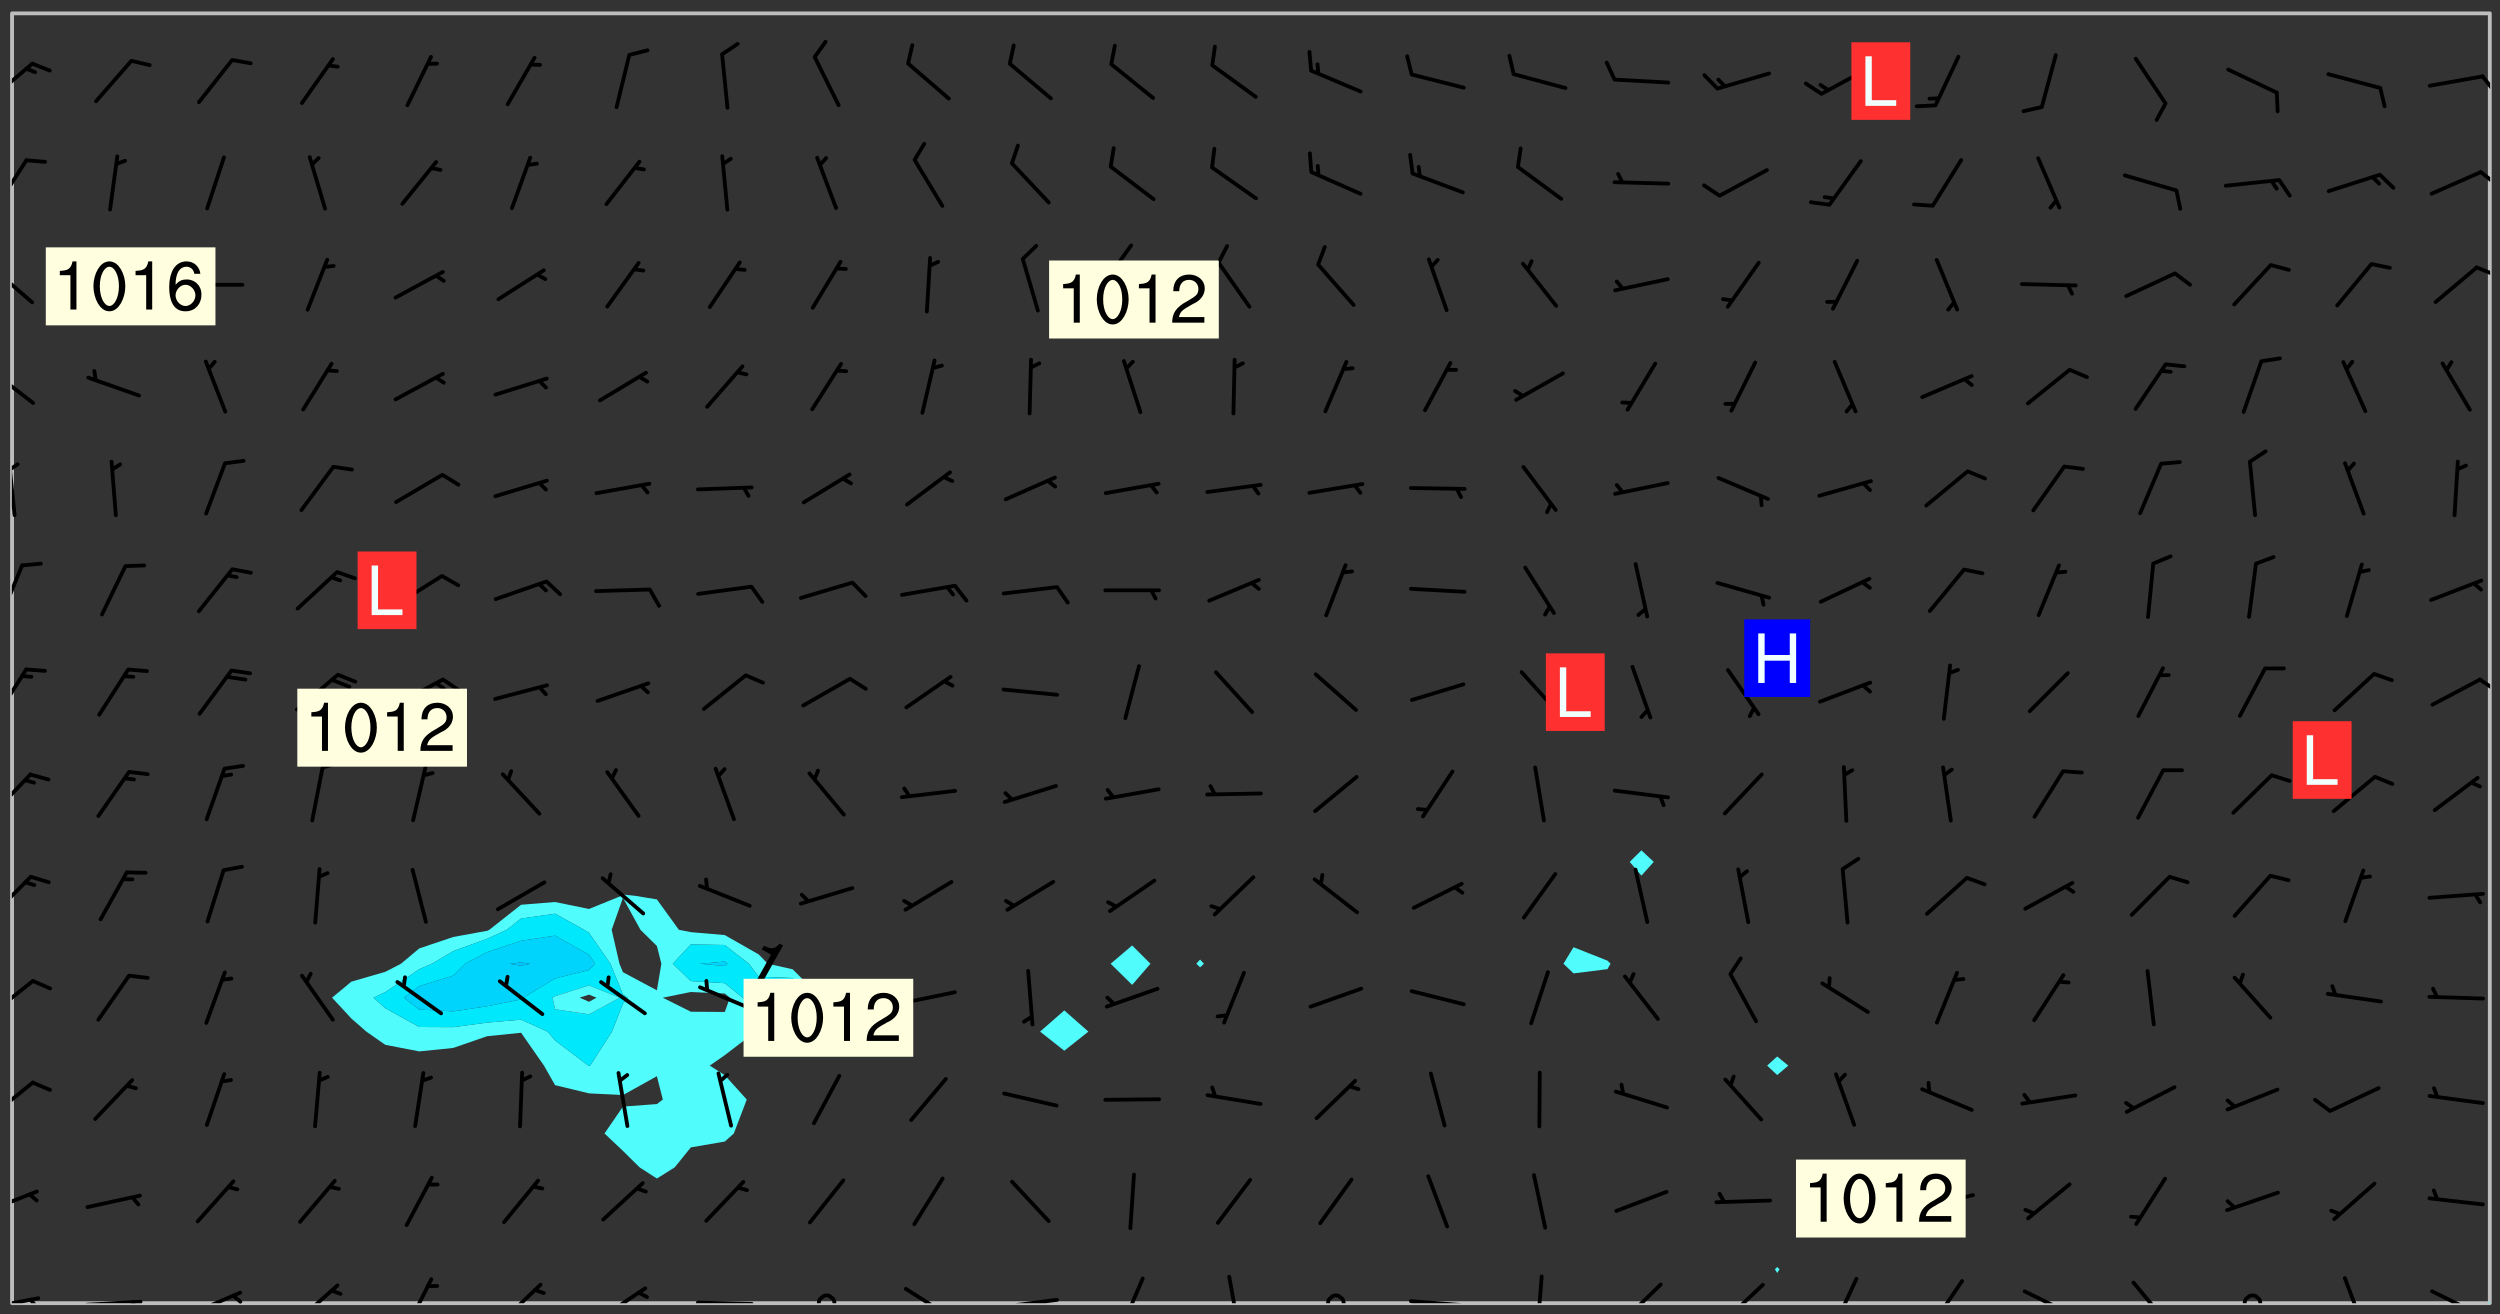 <svg xmlns="http://www.w3.org/2000/svg" role="img" xmlns:xlink="http://www.w3.org/1999/xlink" viewBox="142.45 309.95 326.84 171.84"><rect x="142.45" y="309.95" width="326.84" height="171.84" fill="#333333" stroke="none"/><defs><clipPath id="clip2"><path d="M 144 311.672 L 145 311.672 L 145 480.328 L 144 480.328 Z M 144 311.672"/></clipPath><clipPath id="clip3"><path d="M 144 311.672 L 468 311.672 L 468 480.328 L 144 480.328 Z M 144 311.672"/></clipPath><clipPath id="clip4"><path d="M 467 480 L 468 480 L 468 480.328 L 467 480.328 Z M 467 480"/></clipPath><clipPath id="clip5"><path d="M 467 311.672 L 468 311.672 L 468 480.328 L 467 480.328 Z M 467 311.672"/></clipPath><clipPath id="clip6"><path d="M 144 479 L 148 479 L 148 480.328 L 144 480.328 Z M 144 479"/></clipPath><clipPath id="clip7"><path d="M 146 479 L 148 479 L 148 480.328 L 146 480.328 Z M 146 479"/></clipPath><clipPath id="clip8"><path d="M 153 479 L 162 479 L 162 480.328 L 153 480.328 Z M 153 479"/></clipPath><clipPath id="clip9"><path d="M 159 479 L 161 479 L 161 480.328 L 159 480.328 Z M 159 479"/></clipPath><clipPath id="clip10"><path d="M 167 478 L 175 478 L 175 480.328 L 167 480.328 Z M 167 478"/></clipPath><clipPath id="clip11"><path d="M 172 479 L 175 479 L 175 480.328 L 172 480.328 Z M 172 479"/></clipPath><clipPath id="clip12"><path d="M 181 477 L 187 477 L 187 480.328 L 181 480.328 Z M 181 477"/></clipPath><clipPath id="clip13"><path d="M 195 476 L 200 476 L 200 480.328 L 195 480.328 Z M 195 476"/></clipPath><clipPath id="clip14"><path d="M 207 477 L 214 477 L 214 480.328 L 207 480.328 Z M 207 477"/></clipPath><clipPath id="clip15"><path d="M 220 478 L 228 478 L 228 480.328 L 220 480.328 Z M 220 478"/></clipPath><clipPath id="clip16"><path d="M 233 479 L 241 479 L 241 480.328 L 233 480.328 Z M 233 479"/></clipPath><clipPath id="clip17"><path d="M 249 479 L 252 479 L 252 480.328 L 249 480.328 Z M 249 479"/></clipPath><clipPath id="clip18"><path d="M 260 478 L 268 478 L 268 480.328 L 260 480.328 Z M 260 478"/></clipPath><clipPath id="clip19"><path d="M 273 479 L 281 479 L 281 480.328 L 273 480.328 Z M 273 479"/></clipPath><clipPath id="clip20"><path d="M 288 476 L 293 476 L 293 480.328 L 288 480.328 Z M 288 476"/></clipPath><clipPath id="clip21"><path d="M 302 476 L 305 476 L 305 480.328 L 302 480.328 Z M 302 476"/></clipPath><clipPath id="clip22"><path d="M 315 479 L 319 479 L 319 480.328 L 315 480.328 Z M 315 479"/></clipPath><clipPath id="clip23"><path d="M 326 479 L 335 479 L 335 480.328 L 326 480.328 Z M 326 479"/></clipPath><clipPath id="clip24"><path d="M 343 476 L 345 476 L 345 480.328 L 343 480.328 Z M 343 476"/></clipPath><clipPath id="clip25"><path d="M 354 477 L 360 477 L 360 480.328 L 354 480.328 Z M 354 477"/></clipPath><clipPath id="clip26"><path d="M 367 477 L 374 477 L 374 480.328 L 367 480.328 Z M 367 477"/></clipPath><clipPath id="clip27"><path d="M 381 476 L 386 476 L 386 480.328 L 381 480.328 Z M 381 476"/></clipPath><clipPath id="clip28"><path d="M 394 477 L 400 477 L 400 480.328 L 394 480.328 Z M 394 477"/></clipPath><clipPath id="clip29"><path d="M 406 478 L 414 478 L 414 480.328 L 406 480.328 Z M 406 478"/></clipPath><clipPath id="clip30"><path d="M 421 477 L 427 477 L 427 480.328 L 421 480.328 Z M 421 477"/></clipPath><clipPath id="clip31"><path d="M 435 479 L 439 479 L 439 480.328 L 435 480.328 Z M 435 479"/></clipPath><clipPath id="clip32"><path d="M 448 476 L 452 476 L 452 480.328 L 448 480.328 Z M 448 476"/></clipPath><clipPath id="clip33"><path d="M 460 478 L 467 478 L 467 480.328 L 460 480.328 Z M 460 478"/></clipPath><clipPath id="clip34"><path d="M 144 465 L 148 465 L 148 469 L 144 469 Z M 144 465"/></clipPath><clipPath id="clip35"><path d="M 144 451 L 147 451 L 147 457 L 144 457 Z M 144 451"/></clipPath><clipPath id="clip36"><path d="M 144 437 L 147 437 L 147 443 L 144 443 Z M 144 437"/></clipPath><clipPath id="clip37"><path d="M 144 424 L 147 424 L 147 430 L 144 430 Z M 144 424"/></clipPath><clipPath id="clip38"><path d="M 144 410 L 147 410 L 147 417 L 144 417 Z M 144 410"/></clipPath><clipPath id="clip39"><path d="M 144 397 L 147 397 L 147 404 L 144 404 Z M 144 397"/></clipPath><clipPath id="clip40"><path d="M 466 398 L 468 398 L 468 401 L 466 401 Z M 466 398"/></clipPath><clipPath id="clip41"><path d="M 144 383 L 146 383 L 146 391 L 144 391 Z M 144 383"/></clipPath><clipPath id="clip42"><path d="M 144 370 L 145 370 L 145 378 L 144 378 Z M 144 370"/></clipPath><clipPath id="clip43"><path d="M 144 370 L 146 370 L 146 372 L 144 372 Z M 144 370"/></clipPath><clipPath id="clip44"><path d="M 144 358 L 148 358 L 148 363 L 144 363 Z M 144 358"/></clipPath><clipPath id="clip45"><path d="M 144 344 L 147 344 L 147 350 L 144 350 Z M 144 344"/></clipPath><clipPath id="clip46"><path d="M 466 344 L 468 344 L 468 347 L 466 347 Z M 466 344"/></clipPath><clipPath id="clip47"><path d="M 144 330 L 147 330 L 147 338 L 144 338 Z M 144 330"/></clipPath><clipPath id="clip48"><path d="M 466 332 L 468 332 L 468 335 L 466 335 Z M 466 332"/></clipPath><clipPath id="clip49"><path d="M 144 318 L 147 318 L 147 324 L 144 324 Z M 144 318"/></clipPath><clipPath id="clip50"><path d="M 466 319 L 468 319 L 468 323 L 466 323 Z M 466 319"/></clipPath><g id="surface721" clip-path="url(#clip1)"><path fill="#fff" fill-opacity="0" fill-rule="evenodd" d="M 0 0 L 1000 0 L 1000 1000 L 0 1000 Z M 0 0"/><path fill="#d3d3d3" fill-opacity="0" fill-rule="evenodd" d="M162.152 355.867L161.918 356.16 161.977 356.395 162.094 356.566 162.27 356.801 162.562 357.148 162.676 357.207 162.793 357.035 162.852 356.801 163.027 356.625 163.492 356.449 164.191 356.449 164.426 356.742 164.715 357.559 164.773 357.734 164.949 357.965 165.301 358.199 166 358.898 166.172 359.074 166.406 359.422 166.641 359.832 166.93 360.414 167.34 360.879 167.57 361.113 167.805 361.289 167.922 361.52 168.098 361.812 168.27 362.977 168.27 363.211 168.328 363.5 168.387 363.617 168.504 363.734 168.852 364.145 168.969 364.316 169.145 364.492 169.32 364.727 169.438 364.898 169.609 365.25 169.668 365.484 169.902 365.891 170.137 365.832 169.961 366.008 169.902 366.938 169.32 366.938 169.086 366.824 168.738 366.938 168.621 367.055 168.562 367.348 168.504 367.523 168.387 367.695 167.922 367.988 167.863 368.223 167.805 368.336 167.805 368.98 167.863 369.152 167.863 369.562 167.922 369.621 167.922 370.027 167.98 370.434 168.098 370.609 168.156 370.668 168.387 371.309 168.328 371.602 168.328 372.301 168.27 372.883 168.27 373.117 168.211 373.348 168.156 373.699 168.156 375.621 168.211 375.738 168.637 375.738 168.27 375.855 168.246 376.207 169.137 377.375 170.879 377.914 172.219 378.273 172.219 378.812 172.309 379.621 172.844 380.336 174.363 380.605 175.254 380.52 175.344 381.684 175.879 381.863 177.039 381.684 179.094 380.699 180.254 380.336 182.133 380.16 183.828 379.98 183.648 380.699 182.133 380.785 180.883 380.875 180.078 381.145 179.004 381.953 179.273 382.672 179.809 383.57 179.629 384.195 179.363 385.004 179.629 386.082 180.254 386.98 181.059 387.16 182.309 386.98 182.043 387.703 182.141 388.207 182.195 388.5 182.195 388.672 182.254 388.965 182.254 389.371 182.43 389.488 182.781 389.605 183.188 389.605 183.48 389.43 183.594 389.312 183.652 389.195 183.77 388.965 183.828 388.789 184.18 388.324 184.41 388.148 184.586 388.09 184.762 388.148 184.82 388.324 184.938 389.312 184.992 389.781 185.051 389.953 185.168 390.188 185.344 390.246 186.16 390.305 186.449 390.305 186.566 390.539 186.625 390.945 186.684 391.297 186.684 392.402 186.801 392.695 186.918 393.043 187.207 393.742 187.383 394.094 187.965 394.848 188.316 395.023 188.488 395.082 188.957 395.316 189.598 395.781 189.945 396.016 190.238 396.191 190.531 396.246 190.762 396.309 191.578 396.656 191.871 396.832 191.984 397.004 192.336 397.355 192.453 397.531 192.977 398.172 192.977 398.461 193.035 398.812 193.035 399.16 193.094 399.512 193.152 399.801 193.27 399.859 193.441 399.918 193.617 399.918 194.199 400.152 194.375 400.27 194.551 400.559 194.727 400.793 194.84 401.027 195.133 401.258 195.25 401.375 195.25 401.785 195.309 401.84 195.598 402.074 195.832 402.191 195.891 402.309 196.008 402.48 196.066 402.598 196.297 402.832 196.355 403.008 196.59 403.066 196.707 403.125 196.59 403.238 196.531 403.355 196.531 403.473 196.414 403.766 196.297 404.055 196.297 404.637 196.473 404.754 196.59 404.812 196.648 404.93 196.766 405.047 196.879 405.105 197.055 405.453 197.113 405.805 197.172 406.211 197.172 406.387 197.113 406.562 196.996 407.262 196.996 407.434 197.113 407.609 197.406 407.902 197.812 407.902 197.988 408.02 198.105 408.191 198.223 408.484 198.223 408.719 197.695 408.719 197.465 408.484 197.23 408.484 197.055 408.543 196.996 409.242 197.055 409.59 197.172 409.766 197.348 410.176 197.465 410.406 197.754 410.875 197.93 410.93 198.453 410.93 198.688 410.988 199.445 411.629 199.504 411.922 199.504 412.156 199.562 412.215 199.793 412.562 199.793 412.914 199.676 413.086 199.676 413.379 199.969 413.668 200.262 413.844 200.434 413.902 200.727 414.078 201.02 414.195 201.602 414.602 201.891 414.836 202.184 415.012 202.402 415.172 202.418 415.184 202.648 415.359 203.289 415.883 203.465 416.117 203.582 416.293 203.758 416.469 203.871 416.641 203.871 417.281 203.988 417.457 204.457 417.574 205.039 417.691 205.273 417.75 205.504 417.863 205.797 417.98 205.91 418.039 206.496 418.391 206.785 418.562 206.961 418.625 207.137 418.68 207.312 418.738 208.012 419.09 208.301 419.266 208.535 419.32 208.824 419.496 209.059 419.613 209.699 420.02 209.992 420.137 210.164 420.195 210.398 420.254 210.809 420.312 211.039 420.371 211.273 420.488 211.332 420.66 210.922 420.836 211.391 420.895 211.449 421.188 211.562 421.422 211.738 421.477 211.973 421.535 212.148 421.594 212.555 421.711 213.195 421.945 213.312 422.117 213.371 422.352 213.371 422.527 213.312 422.645 213.254 423.051 213.488 423.285 213.605 423.344 213.953 423.461 214.594 423.691 214.77 423.809 215.059 423.926 215.234 424.102 215.469 424.566 216.051 425.672 216.227 425.848 216.574 426.023 216.75 426.141 217.102 426.258 218.148 426.781 218.383 426.84 218.848 426.953 219.141 427.012 219.605 427.188 220.363 427.77 220.598 428.004 220.945 428.469 221.121 428.645 221.41 428.879 222.227 429.578 222.52 429.754 222.809 430.043 223.102 430.219 223.395 430.508 224.09 431.148 224.266 431.324 224.559 431.559 224.848 431.793 225.316 432.082 225.957 432.664 226.305 432.898 226.539 433.191 226.887 433.539 227.238 434.004 228.172 434.996 228.52 435.402 228.637 435.578 228.871 435.637 228.984 435.754 229.629 435.93 229.859 436.043 230.094 436.102 230.387 436.277 230.617 436.395 231.551 437.094 231.957 437.5 232.191 437.676 232.598 437.852 232.832 437.969 233.648 438.316 233.996 438.551 234.23 438.668 234.523 438.957 234.754 439.074 235.512 439.426 235.863 439.598 236.094 439.656 236.387 439.773 236.621 439.832 237.492 440.008 238.309 440.008 238.777 440.238 238.949 440.297 239.824 440.996 240.289 441.113 240.582 441.172 240.758 441.23 240.988 441.289 241.457 441.348 241.805 441.406 242.156 441.465 242.562 441.523 242.855 441.523 243.027 441.582 243.027 441.812 243.203 441.988 243.496 441.988 243.844 442.047 244.195 442.105 244.895 442.223 245.535 442.223 246 441.988 246.293 441.812 246.465 441.695 246.875 441.523 247.164 441.348 248.098 440.883 248.566 440.59 249.09 440.297 249.555 440.125 250.02 439.949 251.07 439.484 251.359 439.367 251.77 439.25 252.059 439.133 252.586 438.957 254.102 438.258 254.684 437.91 254.973 437.852 255.266 437.793 255.613 437.676 256.488 437.445 256.84 437.328 256.953 437.328 257.188 437.27 258.062 437.035 258.297 436.977 259.109 436.977 259.461 436.918 260.277 436.801 260.449 436.742 260.801 436.688 261.094 436.629 261.324 436.57 262.141 436.395 262.316 436.336 262.664 436.336 262.898 436.277 263.363 436.16 264.121 435.988 264.355 435.93 264.703 435.93 265.113 435.812 265.402 435.754 266.688 435.695 266.977 435.695 267.387 435.637 267.617 435.578 267.793 435.578 268.668 435.461 269.074 435.461 269.484 435.344 269.832 435.344 270.184 435.23 271.055 435.172 272.805 435.172 273.852 435.461 274.262 435.578 274.551 435.695 274.902 435.812 275.191 435.93 276.242 436.102 276.531 436.16 276.824 436.16 277.117 436.219 277.289 436.277 277.699 436.336 277.871 436.395 277.988 436.453 278.105 436.453 278.223 436.512 278.574 436.57 278.688 436.57 279.098 436.637 281.02 437.031 282.945 437.426 284.465 437.875 286.16 438.594 288.305 439.398 289.91 438.68 291.34 437.875 292.5 436.797 293.75 436.348 296.785 435.629 298.66 435.27 300.805 433.922 303.039 432.668 305.539 431.41 307.234 430.961 309.02 430.781 310.18 430.512 310.805 431.051 312.145 430.781 312.859 429.793 313.844 428.449 314.289 428.27 315.094 427.91 316.969 427.371 318.754 426.922 320.004 426.652 321.164 426.562 322.863 426.473 324.824 426.203 326.074 426.113 326.613 426.113 327.238 426.023 328.129 426.023 330.273 425.844 332.684 425.664 335.273 425.574 336.969 425.754 338.578 425.844 340.008 426.203 341.168 426.922 343.043 427.91 344.203 429.438 344.469 430.152 345.098 430.242 345.453 431.141 345.988 431.68 346.523 433.207 347.598 433.566 348.133 433.566 347.328 434.102 347.418 435.809 348.133 438.504 349.023 439.309 349.918 440.297 350.633 441.555 352.418 442.094 353.938 441.914 354.293 443.258 355.902 442.453 356.883 441.914 357.152 442.184 357.469 441.969 357.688 441.824 358.488 442.273 358.938 441.914 359.293 441.914 359.828 441.645 360.367 440.926 360.902 440.656 361.527 439.668 362.688 440.117 363.527 440.488 364.922 441.105 366.617 440.926 368.223 440.926 370.008 441.016 370.188 439.309 370.723 437.965 371.527 438.234 372.02 439.082 372.422 439.488 372.332 440.027 372.332 440.387 373.047 440.836 373.758 440.566 375.188 440.566 375.547 441.555 375.992 442.812 376.707 444.156 377.957 444.785 379.652 445.414 380.367 445.234 380.547 444.695 381.527 444.605 381.977 444.965 382.062 446.223 381.797 446.852 381.262 447.031 381.262 447.57 381.977 448.555 382.242 449.094 383.227 450.082 384.027 451.16 383.762 451.52 383.672 452.418 383.047 454.75 382.691 456.816 382.602 458.609 382.422 459.328 382.332 459.867 382.332 461.305 381.352 463.188 380.992 464.895 380.457 465.793 379.652 466.961 379.387 467.5 381.441 468.754 381.527 469.113 381.172 469.652 381.082 469.473 381.082 470.281 381.172 471.719 380.727 472.434 379.652 472.527 379.387 473.242 379.922 474.141 380.727 474.859 381.887 475.668 383.227 475.938 383.672 476.297 383.316 476.746 381.527 476.656 380.277 476.207 379.562 475.488 378.938 475.398 378.762 478.988 378.574 480.297 467.934 480.297 467.934 311.703 412.664 311.703 412.664 360.785 413.426 360.91 416.715 361.453 418.738 364.289 418.738 367.043 421.09 367.375 423.438 367.707 427.488 367.707 426.109 371.867 424.086 372.574 422.062 373.277 421.52 373.621 418.926 375.238 418.738 375.355 416.715 373.277 415.984 370.535 413.312 368.457 411.938 364.957 411.871 364.875 409.914 362.203 412.664 360.785 412.664 311.703 294.422 311.703 294.422 403.117 294.539 403.148 294.672 403.16 294.746 403.234 294.852 403.281 294.941 403.34 295.027 403.398 295.117 403.457 295.414 403.754 295.473 403.844 295.504 403.961 295.531 404.078 295.547 404.215 295.516 404.332 295.457 404.422 295.398 404.508 295.355 404.613 295.309 404.715 295.281 404.836 295.281 404.98 295.457 405.25 295.605 405.398 295.68 405.484 295.754 405.559 295.797 405.664 295.859 405.754 295.918 405.84 295.961 405.945 296.02 406.035 296.066 406.137 296.109 406.242 296.168 406.328 296.285 406.508 296.359 406.582 296.422 406.668 296.48 406.758 296.523 406.863 296.582 406.953 296.641 407.039 296.703 407.129 296.762 407.219 296.805 407.32 296.922 407.5 296.996 407.574 297.055 407.66 297.129 407.734 297.219 407.793 297.324 407.84 297.473 407.84 297.605 407.824 297.738 407.84 297.84 407.793 297.914 407.719 297.961 407.617 297.945 407.484 297.945 407.336 297.898 407.23 297.871 407.113 297.824 407.012 297.797 406.891 297.754 406.789 297.691 406.699 297.648 406.598 297.605 406.492 297.574 406.375 297.559 406.242 297.547 406.105 297.633 406.047 297.691 405.961 297.812 405.93 297.855 406.035 297.871 406.168 297.871 406.285 297.93 406.387 297.988 406.477 298.078 406.535 298.227 406.684 298.285 406.773 298.328 406.879 298.316 406.98 298.402 407.039 298.508 407.086 298.594 407.145 298.684 407.203 298.758 407.277 298.641 407.305 298.535 407.352 298.449 407.41 298.375 407.484 298.316 407.574 298.254 407.66 298.227 407.781 298.18 407.883 298.137 407.988 298.105 408.105 298.094 408.238 298.078 408.371 298.078 408.52 298.105 408.637 298.152 408.742 298.195 408.844 298.254 408.934 298.328 409.008 298.418 409.066 298.492 409.141 298.582 409.199 298.641 409.289 298.684 409.395 298.73 409.496 298.848 409.527 298.98 409.543 299.129 409.543 299.246 409.512 299.352 409.555 299.395 409.66 299.441 409.762 299.469 409.883 299.5 410 299.527 410.117 299.559 410.238 299.586 410.355 299.691 410.398 299.793 410.445 299.926 410.43 300.074 410.578 300.137 410.664 300.211 410.738 300.281 410.812 300.371 410.875 300.477 410.918 300.578 410.961 300.695 410.992 300.832 411.008 300.949 410.977 301.023 410.902 301.051 410.785 301.039 410.652 301.008 410.531 300.98 410.414 301.023 410.309 301.141 410.309 301.23 410.371 301.348 410.398 301.496 410.398 301.629 410.414 301.777 410.414 301.91 410.43 302.043 410.414 302.191 410.414 302.324 410.398 302.457 410.387 302.594 410.398 302.711 410.371 302.844 410.355 303.035 410.297 302.977 410.473 302.961 410.605 302.934 410.727 302.918 410.859 302.859 410.945 302.727 410.961 302.621 411.008 302.516 411.051 302.398 411.082 302.281 411.109 302.016 411.141 301.867 411.141 301.734 411.156 301.66 411.23 301.719 411.316 301.867 411.465 301.984 411.645 302.059 411.715 302.148 411.777 302.238 411.836 302.324 411.895 302.414 411.953 302.516 411.996 302.621 412.059 302.727 412.102 302.812 412.16 302.918 412.207 303.02 412.25 303.199 412.367 303.258 412.457 303.215 412.559 303.168 412.664 303.184 412.797 303.406 413.02 303.465 413.109 303.508 413.211 303.539 413.332 303.582 413.434 303.598 413.566 303.629 413.684 303.641 413.82 303.672 413.938 303.82 414.086 303.922 414.129 304.027 414.172 304.145 414.203 304.277 414.219 304.414 414.234 304.531 414.234 304.648 414.203 304.738 414.145 304.781 414.039 304.828 413.938 304.871 413.832 304.902 413.715 304.914 413.582 304.914 413.434 304.902 413.301 304.887 413.168 304.855 413.051 304.812 412.945 304.766 412.84 304.723 412.738 304.68 412.633 304.664 412.5 304.68 412.367 304.707 412.25 304.738 412.133 304.766 412.012 304.812 411.91 304.902 411.852 304.988 411.789 305.062 411.715 305.152 411.656 305.375 411.434 305.434 411.348 305.508 411.273 305.625 411.094 305.684 411.008 305.684 410.859 305.609 410.785 305.508 410.738 305.402 410.695 305.301 410.652 305.242 410.562 305.195 410.457 305.168 410.34 305.258 410.281 305.375 410.25 305.477 410.207 305.656 410.09 305.805 409.941 305.816 409.809 305.805 409.703 305.715 409.645 305.582 409.66 305.434 409.66 305.301 409.676 305.168 409.66 305.047 409.629 304.961 409.57 304.887 409.496 304.828 409.406 304.766 409.32 304.648 409.141 304.59 409.055 304.621 408.934 304.707 408.875 304.828 408.844 304.887 408.758 304.887 408.637 304.855 408.52 304.797 408.43 304.738 408.344 304.691 408.238 304.664 408.121 304.648 407.988 304.707 407.898 304.781 407.824 304.871 407.766 304.988 407.586 305.062 407.512 305.121 407.426 305.27 407.277 305.391 407.246 305.523 407.23 305.656 407.246 305.73 407.32 305.773 407.426 305.789 407.559 305.758 407.676 305.641 407.707 305.508 407.719 305.359 407.867 305.316 407.973 305.27 408.074 305.242 408.195 305.211 408.312 305.211 408.461 305.242 408.578 305.285 408.684 305.344 408.773 305.418 408.844 305.492 408.918 305.609 408.949 305.73 408.977 305.848 408.949 305.98 408.934 306.098 408.934 306.188 408.992 306.262 409.066 306.309 409.172 306.367 409.258 306.469 409.305 306.602 409.32 306.707 409.363 306.793 409.422 306.781 409.527 306.707 409.602 306.527 409.719 306.469 409.809 306.379 409.867 306.309 409.941 306.234 410.016 306.172 410.105 306.145 410.223 306.129 410.355 306.145 410.488 306.129 410.621 306.129 410.77 306.145 410.902 306.172 411.02 306.203 411.141 306.277 411.215 306.367 411.273 306.453 411.332 306.543 411.391 306.66 411.422 306.66 411.508 306.559 411.555 306.469 411.613 306.203 411.645 306.086 411.672 305.938 411.672 305.832 411.715 305.73 411.762 305.672 411.852 305.609 412.086 305.598 412.219 305.566 412.34 305.551 412.473 305.551 412.766 305.539 412.898 305.551 413.035 305.566 413.168 305.699 413.184 305.832 413.195 305.953 413.227 306.039 413.285 306.113 413.359 306.16 413.465 306.203 413.566 306.219 413.699 306.219 414.145 306.203 414.277 306.203 414.723 306.234 414.988 306.262 415.105 306.277 415.238 306.309 415.355 306.395 415.566 306.426 415.832 306.426 415.98 306.395 416.098 306.367 416.215 306.336 416.336 306.309 416.453 306.277 416.57 306.246 416.691 306.234 416.824 306.219 416.957 306.309 417.016 306.426 416.984 306.527 417 306.574 417.105 306.543 417.371 306.543 417.812 306.5 417.918 306.453 418.023 306.41 418.125 306.367 418.23 306.309 418.316 306.277 418.438 306.234 418.555 306.203 418.672 306.188 418.805 306.203 418.938 306.262 419.027 306.367 419.074 306.453 419.133 306.512 419.219 306.5 419.355 306.469 419.473 306.426 419.574 306.426 420.02 306.41 420.152 306.41 420.301 306.379 420.418 306.336 420.523 306.309 420.641 306.262 420.746 306.219 420.848 306.188 420.969 306.16 421.086 306.129 421.219 306.098 421.336 306.07 421.453 306.027 421.559 305.996 421.676 305.965 421.797 305.953 421.93 305.938 422.062 305.938 422.359 305.965 422.477 305.965 422.625 306.012 423.023 306.039 423.141 306.098 423.23 306.219 423.262 306.367 423.262 306.5 423.246 306.559 423.336 306.559 423.453 306.5 423.543 306.41 423.602 306.309 423.645 306.203 423.691 306.113 423.75 306.027 423.809 305.891 423.824 305.773 423.793 305.641 423.777 305.539 423.824 305.477 423.91 305.465 424.047 305.449 424.18 305.418 424.297 305.391 424.414 305.375 424.547 305.344 424.668 305.344 424.965 305.359 425.098 305.391 425.215 305.391 425.363 305.402 425.496 305.402 425.645 305.375 425.762 305.328 425.863 305.301 425.984 305.27 426.102 305.211 426.191 305.137 426.266 305.035 426.309 304.93 426.355 304.812 426.383 304.691 426.414 304.59 426.367 304.648 426.281 304.754 426.234 304.781 426.117 304.812 426 304.84 425.879 304.871 425.762 304.871 425.613 304.887 425.48 304.855 425.363 304.812 425.258 304.707 425.273 304.633 425.348 304.531 425.391 304.441 425.453 304.367 425.527 304.324 425.629 304.309 425.762 304.277 425.879 304.25 426 304.219 426.117 304.191 426.234 304.16 426.355 304.133 426.473 304.102 426.59 304.059 426.695 303.969 426.754 303.879 426.754 303.762 426.723 303.73 426.637 303.746 426.5 303.715 426.383 303.715 426.234 303.703 426.102 303.703 425.953 303.641 425.719 303.613 425.598 303.57 425.496 303.523 425.391 303.465 425.305 303.406 425.215 303.363 425.109 303.301 425.023 303.152 424.875 303.082 424.801 302.977 424.754 302.871 424.711 302.77 424.668 302.473 424.371 302.383 424.297 302.297 424.238 302.191 424.195 302.102 424.133 302.016 424.074 301.91 424.031 301.82 423.973 301.734 423.91 301.66 423.84 301.555 423.793 301.469 423.734 301.363 423.691 301.273 423.629 301.172 423.586 301.066 423.543 300.98 423.484 300.875 423.438 300.77 423.395 300.668 423.348 300.578 423.289 300.477 423.246 300.371 423.203 300.281 423.141 300.164 423.113 300.031 423.098 299.898 423.113 299.75 423.113 299.617 423.129 299.5 423.098 299.41 423.039 299.336 422.965 299.246 422.906 299.145 422.859 298.996 422.859 298.875 422.832 298.773 422.789 298.699 422.715 298.582 422.535 298.492 422.477 298.391 422.434 298.301 422.371 298.195 422.328 298.105 422.27 298.02 422.211 297.914 422.164 297.855 422.078 297.797 421.988 297.754 421.883 297.707 421.781 297.633 421.707 297.547 421.648 297.473 421.574 297.383 421.516 297.16 421.293 297.117 421.188 297.086 420.922 297.191 420.879 297.336 420.879 297.441 420.922 297.516 420.996 297.605 421.055 297.691 421.113 297.797 421.16 297.887 421.219 298.035 421.367 298.105 421.441 298.254 421.59 298.316 421.676 298.391 421.75 298.477 421.809 298.551 421.883 298.641 421.945 298.73 422.004 298.816 422.062 299.086 422.238 299.188 422.285 299.293 422.328 299.395 422.371 299.441 422.297 299.5 422.211 299.574 422.137 299.645 422.062 299.75 422.105 299.824 422.18 299.883 422.27 299.926 422.371 299.973 422.477 300.016 422.582 300.137 422.609 300.254 422.582 300.328 422.492 300.371 422.387 300.43 422.297 300.504 422.223 300.609 422.18 300.727 422.152 300.859 422.164 300.949 422.223 301.098 422.371 301.156 422.461 301.199 422.566 301.246 422.668 301.289 422.773 301.332 422.875 301.438 422.922 301.543 422.965 301.676 422.98 301.762 422.922 301.82 422.832 301.895 422.758 302 422.715 302.117 422.742 302.223 422.789 302.324 422.832 302.43 422.875 302.531 422.922 302.711 423.039 302.711 423.156 302.695 423.289 302.711 423.422 302.727 423.559 302.785 423.645 302.887 423.691 303.008 423.719 303.125 423.75 303.273 423.75 303.391 423.719 303.449 423.629 303.629 423.512 303.688 423.422 303.762 423.348 303.82 423.262 303.938 423.082 304.117 422.965 304.234 422.996 304.324 423.055 304.367 423.129 304.352 423.262 304.352 423.379 304.441 423.438 304.59 423.438 304.723 423.422 304.855 423.41 305.121 423.379 305.227 423.336 305.344 423.305 305.465 423.277 305.539 423.203 305.609 423.129 305.672 423.039 305.656 422.934 305.609 422.832 305.508 422.789 305.402 422.773 305.285 422.801 305.02 422.832 304.871 422.832 304.797 422.758 304.707 422.699 304.59 422.668 304.473 422.641 304.34 422.625 304.191 422.625 304.059 422.641 303.762 422.641 303.656 422.594 303.508 422.445 303.465 422.344 303.406 422.254 303.629 422.031 303.715 421.973 303.82 421.93 303.938 421.898 304.07 421.883 304.203 421.898 304.34 421.914 304.441 421.957 304.574 421.945 304.664 421.883 304.766 421.84 304.828 421.75 304.781 421.648 304.691 421.59 304.574 421.559 304.473 421.516 304.414 421.426 304.352 421.336 304.352 421.219 304.367 421.086 304.473 421.039 304.547 420.969 304.547 420.848 304.457 420.789 304.426 420.672 304.516 420.613 304.59 420.539 304.633 420.434 304.691 420.344 304.738 420.242 304.754 420.109 304.754 419.961 304.707 419.855 304.664 419.754 304.574 419.695 304.441 419.68 304.34 419.637 304.203 419.621 304.086 419.59 303.641 419.59 303.508 419.574 303.375 419.562 303.242 419.547 303.125 419.516 302.977 419.516 302.844 419.5 302.711 419.488 302.445 419.457 302.324 419.414 302.238 419.355 302.164 419.281 302.164 419.133 302.176 419 302.281 418.953 302.383 418.91 302.516 418.895 302.668 418.895 302.801 418.879 303.094 418.879 303.215 418.91 303.316 418.953 303.406 419.012 303.641 419.074 303.762 419.027 303.852 418.969 303.953 418.926 304.086 418.91 304.191 418.953 304.293 419 304.426 419.012 304.547 418.984 304.691 418.984 304.812 418.953 304.93 418.926 305.035 418.879 305.109 418.805 305.195 418.746 305.344 418.598 305.402 418.512 305.449 418.406 305.477 418.289 305.492 418.184 305.391 418.141 305.301 418.082 305.184 418.051 305.078 418.008 304.988 417.945 304.914 417.859 304.84 417.785 304.738 417.742 304.633 417.695 304.531 417.652 304.473 417.562 304.426 417.461 304.34 417.25 304.277 417.164 304.219 417.074 304.145 417 304.059 416.941 303.789 416.941 303.672 416.973 303.582 417.031 303.48 417.074 303.348 417.09 303.242 417.074 303.215 416.957 303.152 416.867 303.035 416.836 302.934 416.793 302.785 416.645 302.754 416.527 302.738 416.422 302.812 416.348 302.992 416.23 303.109 416.203 303.227 416.172 303.363 416.188 303.465 416.23 303.57 416.273 303.672 416.32 303.777 416.363 303.895 416.395 304.027 416.41 304.145 416.438 304.277 416.453 304.383 416.438 304.473 416.379 304.398 416.305 304.293 416.262 304.219 416.188 304.145 416.098 303.996 415.949 303.91 415.891 303.82 415.832 303.746 415.758 303.656 415.699 303.555 415.652 303.434 415.625 303.332 415.578 303.227 415.535 303.109 415.504 303.008 415.461 302.887 415.43 302.738 415.43 302.621 415.461 302.516 415.504 302.43 415.566 302.25 415.684 302.164 415.742 302.074 415.801 301.969 415.848 301.883 415.906 301.777 415.949 301.676 415.992 301.57 416.039 301.496 416.113 301.438 416.203 301.379 416.289 301.332 416.395 301.273 416.48 301.199 416.555 301.066 416.543 300.949 416.512 300.832 416.512 300.758 416.586 300.668 416.645 300.594 416.719 300.504 416.777 300.418 416.836 300.312 416.883 300.211 416.926 300.074 416.941 299.973 416.898 299.824 416.75 299.719 416.703 299.633 416.703 299.527 416.75 299.426 416.793 299.305 416.824 299.188 416.793 299.113 416.719 299.113 416.602 299.145 416.48 299.219 416.41 299.277 416.32 299.352 416.246 299.469 416.215 299.574 416.172 299.867 416.172 300 416.156 300.137 416.141 300.238 416.098 300.328 416.039 300.43 415.992 300.52 415.934 300.652 415.922 300.742 415.98 300.875 415.992 300.965 415.934 301.051 415.875 301.156 415.832 301.246 415.773 301.332 415.711 301.422 415.652 301.57 415.504 301.629 415.418 301.688 415.328 301.793 415.285 301.926 415.27 302.043 415.297 302.164 415.328 302.223 415.27 302.281 415.18 302.312 414.914 302.34 414.797 302.445 414.809 302.578 414.824 302.68 414.781 302.77 414.723 302.828 414.633 302.902 414.559 302.961 414.469 303.008 414.367 303.02 414.234 303.008 414.102 302.961 413.996 302.812 413.848 302.754 413.758 302.695 413.672 302.652 413.566 302.652 413.121 302.668 412.988 302.668 412.84 302.68 412.707 302.621 412.648 302.531 412.707 302.43 412.664 302.25 412.547 302.164 412.488 302.102 412.398 302.043 412.309 301.969 412.234 301.883 412.176 301.762 412.207 301.66 412.219 301.555 412.266 301.469 412.324 301.363 412.367 301.215 412.516 301.125 412.574 301.039 412.633 300.949 412.695 300.844 412.738 300.711 412.754 300.711 412.633 300.816 412.59 300.934 412.559 301.008 412.488 301.051 412.383 301.051 412.234 301.023 412.117 300.875 411.969 300.742 411.953 300.594 411.953 300.477 411.984 300.371 412.027 300.27 412.07 300.18 412.133 300.062 412.16 299.988 412.086 300 411.953 299.957 411.852 299.914 411.746 299.824 411.688 299.707 411.715 299.586 411.746 299.469 411.777 299.367 411.82 299.246 411.852 299.145 411.895 299.039 411.938 298.949 411.996 298.848 412.012 298.848 411.895 298.863 411.762 298.805 411.672 298.73 411.715 298.582 411.863 298.523 411.953 298.449 412.027 298.402 412.133 298.359 412.234 298.285 412.309 298.227 412.398 298.152 412.473 298.094 412.559 298.02 412.633 297.93 412.695 297.855 412.766 297.781 412.84 297.68 412.855 297.547 412.871 297.441 412.828 297.441 412.707 297.59 412.559 297.633 412.457 297.691 412.367 297.738 412.266 297.781 412.16 297.84 412.07 297.871 411.953 297.914 411.852 297.945 411.73 297.973 411.613 298.02 411.508 298.062 411.406 298.105 411.301 298.18 411.23 298.27 411.168 298.359 411.109 298.461 411.066 298.758 411.066 299.023 411.035 299.129 410.992 299.055 410.918 298.938 410.887 298.832 410.844 298.742 410.785 298.641 410.738 298.551 410.68 298.449 410.637 298.344 410.594 298.254 410.531 298.168 410.473 298.062 410.43 297.961 410.387 297.84 410.355 297.723 410.324 297.621 410.281 297.5 410.25 297.398 410.207 297.309 410.148 297.266 410.043 297.25 409.91 297.352 409.867 297.484 409.852 297.621 409.867 297.754 409.852 297.855 409.809 297.914 409.719 297.93 409.613 297.84 409.555 297.766 409.48 297.664 409.438 297.574 409.379 297.426 409.23 297.383 409.125 297.367 408.992 297.367 408.699 297.309 408.609 297.219 408.551 297.145 408.477 297.102 408.371 297.07 408.254 297.012 408.164 296.938 408.09 296.82 408.062 296.746 407.988 296.656 407.93 296.566 407.867 296.48 407.809 296.406 407.734 296.348 407.648 296.301 407.543 296.215 407.484 296.066 407.336 295.871 407.277 295.738 407.293 295.637 407.336 295.562 407.41 295.516 407.512 295.473 407.617 295.414 407.707 295.355 407.793 295.059 408.09 294.969 408.148 294.883 408.148 294.82 408.062 294.777 407.957 294.809 407.84 294.867 407.75 294.895 407.633 294.883 407.5 294.793 407.438 294.688 407.484 294.57 407.512 294.453 407.543 294.184 407.719 294.082 407.766 293.965 407.793 293.859 407.84 293.77 407.898 293.668 407.941 293.609 407.855 293.562 407.75 293.578 407.617 293.625 407.512 293.695 407.438 293.77 407.367 293.828 407.277 293.828 407.129 293.785 407.023 293.547 407.023 293.445 407.07 293.414 407.188 293.387 407.305 293.355 407.426 293.281 407.469 293.148 407.484 293.074 407.438 293.031 407.336 292.988 407.23 292.941 407.129 292.898 407.023 292.777 407.055 292.676 407.098 292.543 407.113 292.426 407.145 292.32 407.188 292.23 407.246 292.129 407.293 292.008 407.32 291.875 407.336 291.773 407.293 291.715 407.203 291.668 407.098 291.625 406.996 291.582 406.891 291.582 406.773 291.641 406.684 291.727 406.625 291.906 406.508 292.008 406.461 292.113 406.418 292.219 406.359 292.32 406.316 292.41 406.254 292.512 406.211 292.617 406.152 292.719 406.105 292.809 406.047 292.914 406.004 293.016 405.961 293.105 405.898 293.207 405.855 293.344 405.84 293.461 405.871 293.562 405.914 293.684 405.945 293.785 405.988 293.891 406.035 293.992 406.078 294.098 406.121 294.199 406.168 294.305 406.211 294.406 406.254 294.512 406.301 294.598 406.359 294.703 406.402 294.82 406.434 294.926 406.477 295.027 406.523 295.117 406.582 295.223 406.625 295.324 406.668 295.43 406.715 295.547 406.742 295.648 406.789 295.77 406.816 295.918 406.816 296.004 406.758 296.02 406.656 296.078 406.566 296.051 406.449 295.977 406.375 295.859 406.195 295.785 406.121 295.695 406.047 295.516 405.93 295.43 405.871 295.324 405.828 295.223 405.781 294.953 405.605 294.895 405.516 294.82 405.441 294.762 405.352 294.719 405.25 294.688 405.133 294.672 404.996 294.672 404.434 294.66 404.301 294.645 404.168 294.613 404.051 294.598 403.918 294.586 403.785 294.555 403.664 294.332 403.441 294.273 403.355 294.258 403.25 294.289 403.133 294.422 403.117 294.422 311.703 172.992 311.703 172.992 313.156 172.934 313.391 172.582 314.441 172.41 314.965 172.293 315.312 172.117 315.723 172 315.895 171.766 316.188 171.535 316.246 171.184 316.246 171.066 316.305 170.836 316.711 170.836 317.004 170.953 317.18 171.184 317.41 171.301 317.645 171.941 318.402 172.234 318.867 172.41 319.102 172.641 319.453 172.875 319.801 173.516 320.617 173.691 321.082 173.863 321.492 173.98 322.188 174.156 322.656 174.273 324.055 174.332 324.52 174.332 325.395 174.449 326.441 174.449 331.223 174.391 331.688 174.039 332.969 173.863 333.492 173.75 333.902 173.398 334.832 172.934 336 172.699 336.582 172.582 336.758 172.41 337.105 172.234 337.512 171.883 338.328 171.824 338.621 171.711 338.914 171.594 339.203 171.535 339.379 171.418 340.254 171.359 340.66 171.301 340.777 171.242 340.953 171.184 341.125 170.953 341.652 170.836 341.824 170.836 342.059 170.719 342.293 170.66 342.465 170.484 343.051 170.484 343.34 170.426 343.516 170.426 343.809 170.367 343.922 170.309 344.449 170.309 344.621 170.254 344.855 170.254 347.477 170.078 348.293 169.961 348.469 169.785 348.703 169.668 348.875 169.555 349.109 168.969 350.043 168.738 350.332 168.445 350.797 168.27 351.031 167.98 351.383 167.629 352.082 167.516 352.312 167.34 352.723 167.164 352.953 166.758 353.48 165.941 354.18 165.648 354.352 165.359 354.586 165.184 354.703 165.008 354.879 164.484 355.285 163.957 355.461 163.785 355.637 163.551 355.691 162.91 355.867 162.152 355.867M174.363 386.891L173.289 387.34 173.648 388.234 174.898 387.52 175.344 386.98 174.363 386.891"/><path fill="#d3d3d3" fill-opacity="0" fill-rule="evenodd" d="M201.508 416.598L200.613 416.598 201.062 417.227 202.043 417.586 202.848 417.496 203.293 416.508 203.117 416.598 202.402 416.242 201.508 416.598M356.129 475.668L356.07 475.145 356.07 474.852 356.184 474.559 356.242 474.328 356.711 473.859 356.824 473.859 356.941 473.746 357.059 473.688 357.234 473.688 357.469 473.629 357.816 473.629 358.051 473.688 358.168 473.746 358.398 473.918 358.457 474.094 358.574 474.676 358.574 474.969 358.457 475.145 358.285 475.434 358.109 475.609 357.582 476.133 357.352 476.367 357.234 476.426 357.059 476.426 356.941 476.367 356.535 476.074 356.359 475.957 356.242 475.898 356.184 475.785 356.129 475.668M362.77 464.711L362.711 464.539 362.711 463.43 362.77 463.258 362.945 463.199 363.117 463.141 363.293 463.141 363.527 463.082 363.645 463.141 363.703 463.84 363.645 464.012 363.527 464.188 363.41 464.246 363.176 464.77 363.062 464.828 362.828 464.828 362.77 464.711M372.383 450.32L372.266 450.145 372.266 449.445 372.559 448.57 372.676 448.398 372.852 448.047 372.965 447.816 373.082 447.523 373.434 446.766 373.551 446.535 373.723 446.301 373.898 446.301 374.016 446.242 374.656 446.242 374.773 446.301 375.008 446.535 375.18 446.648 375.531 446.941 375.648 447.059 375.762 447.234 375.762 447.348 375.879 447.406 375.996 447.523 375.996 448.223 375.938 448.398 375.938 448.629 375.879 448.805 375.531 449.855 375.414 450.086 375.297 450.32 375.18 450.379 374.949 450.613 374.309 450.902 373.434 450.902 373.023 450.785 372.383 450.32"/><path fill="none" stroke="#bebebe" stroke-linecap="round" stroke-linejoin="round" stroke-miterlimit="10" stroke-width=".5" d="M 431.957 354.305 L 108.027 354.305 L 108.027 185.68 L 431.957 185.68 L 431.957 354.305" transform="matrix(1 0 0 -1 36 666)"/><g clip-path="url(#clip2)"><path fill="#fff" fill-opacity="0" fill-rule="evenodd" d="M 144 475.891 L 144 480.328 L 144.004 480.328 L 144 480.328 L 144 311.672 L 144.004 311.672 L 144 311.672 L 144 475.891"/></g><g clip-path="url(#clip3)"><path fill="#fff" fill-opacity="0" fill-rule="evenodd" d="M 144.004 480.328 L 144.004 311.672 L 223.891 311.672 L 223.891 426.895 L 223.676 427.07 L 219.453 428.785 L 215.016 427.875 L 210.574 428.234 L 206.422 431.508 L 206.137 431.637 L 201.699 432.449 L 197.262 433.941 L 194.871 435.945 L 192.82 437.004 L 188.383 438.289 L 185.863 440.383 L 188.383 443.102 L 190.348 444.82 L 192.82 446.547 L 197.262 447.406 L 201.699 446.953 L 206.137 445.422 L 210.574 444.969 L 213.566 449.262 L 215.016 451.82 L 219.453 452.891 L 223.891 453.117 L 228.328 450.648 L 229.105 453.699 L 228.328 454.293 L 223.891 454.621 L 221.48 458.137 L 223.891 460.414 L 226.078 462.574 L 228.328 464.027 L 230.652 462.574 L 232.766 459.957 L 237.207 459.191 L 238.387 458.137 L 240.078 453.699 L 237.207 450.52 L 235.242 449.262 L 237.207 447.895 L 241.227 444.82 L 241.645 444.711 L 246.082 444.25 L 249.797 440.383 L 246.082 436.672 L 242.824 435.945 L 241.645 434.73 L 237.207 432.199 L 232.766 431.816 L 231.207 431.508 L 228.328 427.535 L 225.527 427.07 L 223.891 426.895 L 223.891 311.672 L 281.59 311.672 L 281.59 442.047 L 278.426 444.82 L 281.59 447.32 L 284.742 444.82 L 281.59 442.047 L 281.59 311.672 L 290.465 311.672 L 290.465 433.555 L 287.652 435.945 L 290.465 438.711 L 292.855 435.945 L 290.465 433.555 L 290.465 311.672 L 299.344 311.672 L 299.344 435.395 L 298.852 435.945 L 299.344 436.414 L 299.848 435.945 L 299.344 435.395 L 299.344 311.672 L 348.164 311.672 L 348.164 433.785 L 346.852 435.945 L 348.164 437.207 L 352.602 436.652 L 353.008 435.945 L 352.602 435.543 L 348.164 433.785 L 348.164 311.672 L 357.043 311.672 L 357.043 421.117 L 355.512 422.629 L 357.043 424.426 L 358.656 422.629 L 357.043 421.117 L 357.043 311.672 L 374.793 311.672 L 374.793 448.07 L 373.477 449.262 L 374.793 450.496 L 374.793 475.59 L 374.496 475.891 L 374.793 476.375 L 375.098 475.891 L 374.793 475.59 L 374.793 450.496 L 376.246 449.262 L 374.793 448.07 L 374.793 311.672 L 467.996 311.672 L 467.996 480.039 L 467.73 480.328 L 144.004 480.328"/></g><path fill="#50fcfc" fill-rule="evenodd" d="M 188.383 443.102 L 185.863 440.383 L 188.383 438.289 L 192.82 437.004 L 194.871 435.945 L 197.262 433.941 L 201.699 432.449 L 206.137 431.637 L 206.422 431.508 L 210.574 428.234 L 215.016 427.875 L 215.016 429.402 L 210.574 430.031 L 208.703 431.508 L 206.137 432.68 L 201.699 434.297 L 198.922 435.945 L 197.262 436.656 L 192.82 439.652 L 191.277 440.383 L 192.82 441.762 L 197.262 444.215 L 201.699 444.238 L 206.137 443.645 L 210.574 443.254 L 214.039 444.82 L 215.016 445.973 L 219.363 449.262 L 219.453 449.316 L 219.609 449.262 L 222.453 444.82 L 223.891 441.18 L 224.508 440.383 L 223.891 439.965 L 222.25 435.945 L 219.453 431.898 L 218.824 431.508 L 215.016 429.402 L 215.016 427.875 L 219.453 428.785 L 223.676 427.07 L 223.891 426.895 L 223.891 427.336 L 222.418 431.508 L 223.438 435.945 L 223.891 437.051 L 228.328 439.422 L 228.914 435.945 L 228.328 433.625 L 226.18 431.508 L 223.891 427.336 L 223.891 426.895 L 225.527 427.07 L 228.328 427.535 L 231.207 431.508 L 232.766 431.816 L 232.766 433.414 L 230.406 435.945 L 232.766 438.211 L 232.766 439.641 L 229.098 440.383 L 232.766 442.219 L 237.207 442.25 L 237.875 440.383 L 237.207 439.844 L 232.766 439.641 L 232.766 438.211 L 237.207 438.492 L 239.551 440.383 L 241.645 442.789 L 246.082 443.062 L 248.652 440.383 L 246.082 437.812 L 241.645 437.637 L 240.359 435.945 L 237.207 433.496 L 232.766 433.414 L 232.766 431.816 L 237.207 432.199 L 241.645 434.73 L 242.824 435.945 L 246.082 436.672 L 249.797 440.383 L 246.082 444.25 L 241.645 444.711 L 241.227 444.82 L 237.207 447.895 L 235.242 449.262 L 237.207 450.52 L 240.078 453.699 L 238.387 458.137 L 237.207 459.191 L 232.766 459.957 L 230.652 462.574 L 228.328 464.027 L 226.078 462.574 L 223.891 460.414 L 221.48 458.137 L 223.891 454.621 L 228.328 454.293 L 229.105 453.699 L 228.328 450.648 L 223.891 453.117 L 219.453 452.891 L 215.016 451.82 L 213.566 449.262 L 210.574 444.969 L 206.137 445.422 L 201.699 446.953 L 197.262 447.406 L 192.82 446.547 L 190.348 444.82 L 188.383 443.102"/><path fill="#00e8fc" fill-rule="evenodd" d="M 192.82 441.762 L 191.277 440.383 L 192.82 439.652 L 197.262 436.656 L 198.922 435.945 L 201.699 434.297 L 206.137 432.68 L 208.703 431.508 L 210.574 430.031 L 215.016 429.402 L 215.016 432.27 L 210.574 432.941 L 206.137 434.418 L 203.23 435.945 L 201.699 437.492 L 197.262 438.871 L 195.262 440.383 L 197.262 441.938 L 201.699 442.176 L 206.137 441.504 L 210.574 440.602 L 210.887 440.383 L 215.016 437.871 L 219.453 436.77 L 219.453 438.781 L 215.016 440.184 L 214.688 440.383 L 215.016 441.895 L 219.453 442.559 L 223.457 440.383 L 219.453 438.781 L 219.453 436.77 L 220.266 435.945 L 219.453 434.77 L 215.016 432.27 L 215.016 429.402 L 218.824 431.508 L 219.453 431.898 L 222.25 435.945 L 223.891 439.965 L 224.508 440.383 L 223.891 441.18 L 222.453 444.82 L 219.609 449.262 L 219.453 449.316 L 219.363 449.262 L 215.016 445.973 L 214.039 444.82 L 210.574 443.254 L 206.137 443.645 L 201.699 444.238 L 197.262 444.215 L 192.82 441.762"/><path fill="#00d4fc" fill-rule="evenodd" d="M 197.262 441.938 L 195.262 440.383 L 197.262 438.871 L 201.699 437.492 L 203.23 435.945 L 206.137 434.418 L 210.574 432.941 L 210.574 435.773 L 209.086 435.945 L 210.574 436.219 L 211.758 435.945 L 210.574 435.773 L 210.574 432.941 L 215.016 432.27 L 219.453 434.77 L 220.266 435.945 L 219.453 436.77 L 215.016 437.871 L 210.887 440.383 L 210.574 440.602 L 206.137 441.504 L 201.699 442.176 L 197.262 441.938"/><path fill="#00c4fc" fill-rule="evenodd" d="M 210.574 436.219 L 209.086 435.945 L 210.574 435.773 L 211.758 435.945 L 210.574 436.219"/><path fill="#50fcfc" fill-rule="evenodd" d="M 215.016 440.184 L 214.688 440.383 L 215.016 441.895 L 219.453 442.559 L 223.457 440.383 L 219.453 438.781 L 219.453 439.988 L 220.438 440.383 L 219.453 440.918 L 218.227 440.383 L 219.453 439.988 L 219.453 438.781 L 215.016 440.184"/><path fill="#fff" fill-opacity="0" fill-rule="evenodd" d="M219.453 439.988L218.227 440.383 219.453 440.918 220.438 440.383 219.453 439.988M223.891 427.336L222.418 431.508 223.438 435.945 223.891 437.051 228.328 439.422 228.914 435.945 228.328 433.625 226.18 431.508 223.891 427.336M232.766 439.641L229.098 440.383 232.766 442.219 237.207 442.25 237.875 440.383 237.207 439.844 232.766 439.641"/><path fill="#00e8fc" fill-rule="evenodd" d="M 232.766 438.211 L 230.406 435.945 L 232.766 433.414 L 237.207 433.496 L 237.207 435.66 L 233.953 435.945 L 237.207 436.242 L 237.574 435.945 L 237.207 435.66 L 237.207 433.496 L 240.359 435.945 L 241.645 437.637 L 246.082 437.812 L 246.082 439.715 L 243.492 440.383 L 246.082 441.078 L 246.75 440.383 L 246.082 439.715 L 246.082 437.812 L 248.652 440.383 L 246.082 443.062 L 241.645 442.789 L 239.551 440.383 L 237.207 438.492 L 232.766 438.211"/><path fill="#00d4fc" fill-rule="evenodd" d="M237.207 436.242L233.953 435.945 237.207 435.66 237.574 435.945 237.207 436.242M246.082 441.078L243.492 440.383 246.082 439.715 246.75 440.383 246.082 441.078"/><path fill="#50fcfc" fill-rule="evenodd" d="M281.59 447.32L278.426 444.82 281.59 442.047 284.742 444.82 281.59 447.32M290.465 438.711L287.652 435.945 290.465 433.555 292.855 435.945 290.465 438.711M299.344 436.414L298.852 435.945 299.344 435.395 299.848 435.945 299.344 436.414M348.164 437.207L346.852 435.945 348.164 433.785 352.602 435.543 353.008 435.945 352.602 436.652 348.164 437.207M357.043 424.426L355.512 422.629 357.043 421.117 358.656 422.629 357.043 424.426M374.793 450.496L373.477 449.262 374.793 448.07 376.246 449.262 374.793 450.496M374.793 476.375L374.496 475.891 374.793 475.59 375.098 475.891 374.793 476.375"/><g clip-path="url(#clip4)"><path fill="#50fcfc" fill-rule="evenodd" d="M 467.996 480.039 L 467.996 480.328 L 467.73 480.328 L 467.996 480.039"/></g><g clip-path="url(#clip5)"><path fill="#fff" fill-opacity="0" fill-rule="evenodd" d="M 467.996 311.672 L 468 311.672 L 468 480.039 L 468 311.672 L 467.996 311.672"/></g><path fill="#fff" fill-opacity="0" fill-rule="evenodd" d="M 237.352 438.699 L 242.449 441.551 L 247.312 432.855 L 242.215 430.004 L 237.352 438.699"/><path fill-rule="evenodd" d="M 244.375 433.312 L 244.82 433.562 L 241.746 439.055 L 241.059 438.672 L 243.25 434.754 L 242.039 434.074 L 242.309 433.59 L 242.832 433.809 L 243.078 433.883 L 243.32 433.918 L 243.566 433.891 L 243.82 433.793 L 244.09 433.605 L 244.375 433.312"/><g clip-path="url(#clip6)"><path fill="none" stroke="#000" stroke-linecap="round" stroke-linejoin="round" stroke-miterlimit="10" stroke-width=".5" d="M 111.453 186.324 L 104.547 185.02" transform="matrix(1 0 0 -1 36 666)"/></g><g clip-path="url(#clip7)"><path fill="none" stroke="#000" stroke-linecap="round" stroke-linejoin="round" stroke-miterlimit="10" stroke-width=".5" d="M 110.449 186.133 L 111.215 185.176" transform="matrix(1 0 0 -1 36 666)"/></g><g clip-path="url(#clip8)"><path fill="none" stroke="#000" stroke-linecap="round" stroke-linejoin="round" stroke-miterlimit="10" stroke-width=".5" d="M 124.824 185.871 L 117.809 185.473" transform="matrix(1 0 0 -1 36 666)"/></g><g clip-path="url(#clip9)"><path fill="none" stroke="#000" stroke-linecap="round" stroke-linejoin="round" stroke-miterlimit="10" stroke-width=".5" d="M 123.801 185.812 L 124.438 184.766" transform="matrix(1 0 0 -1 36 666)"/></g><g clip-path="url(#clip10)"><path fill="none" stroke="#000" stroke-linecap="round" stroke-linejoin="round" stroke-miterlimit="10" stroke-width=".5" d="M 137.863 187.051 L 131.398 184.293" transform="matrix(1 0 0 -1 36 666)"/></g><g clip-path="url(#clip11)"><path fill="none" stroke="#000" stroke-linecap="round" stroke-linejoin="round" stroke-miterlimit="10" stroke-width=".5" d="M 136.922 186.648 L 137.875 185.879" transform="matrix(1 0 0 -1 36 666)"/></g><g clip-path="url(#clip12)"><path fill="none" stroke="#000" stroke-linecap="round" stroke-linejoin="round" stroke-miterlimit="10" stroke-width=".5" d="M 150.574 188 L 145.316 183.34" transform="matrix(1 0 0 -1 36 666)"/></g><path fill="none" stroke="#000" stroke-linecap="round" stroke-linejoin="round" stroke-miterlimit="10" stroke-width=".5" d="M 149.809 187.324 L 150.961 186.895" transform="matrix(1 0 0 -1 36 666)"/><g clip-path="url(#clip13)"><path fill="none" stroke="#000" stroke-linecap="round" stroke-linejoin="round" stroke-miterlimit="10" stroke-width=".5" d="M 162.84 188.809 L 159.684 182.531" transform="matrix(1 0 0 -1 36 666)"/></g><path fill="none" stroke="#000" stroke-linecap="round" stroke-linejoin="round" stroke-miterlimit="10" stroke-width=".5" d="M 162.379 187.898 L 163.605 187.926" transform="matrix(1 0 0 -1 36 666)"/><g clip-path="url(#clip14)"><path fill="none" stroke="#000" stroke-linecap="round" stroke-linejoin="round" stroke-miterlimit="10" stroke-width=".5" d="M 177.117 188.098 L 172.035 183.246" transform="matrix(1 0 0 -1 36 666)"/></g><path fill="none" stroke="#000" stroke-linecap="round" stroke-linejoin="round" stroke-miterlimit="10" stroke-width=".5" d="M 176.379 187.391 L 177.543 187.004" transform="matrix(1 0 0 -1 36 666)"/><g clip-path="url(#clip15)"><path fill="none" stroke="#000" stroke-linecap="round" stroke-linejoin="round" stroke-miterlimit="10" stroke-width=".5" d="M 190.809 187.629 L 184.973 183.715" transform="matrix(1 0 0 -1 36 666)"/></g><path fill="none" stroke="#000" stroke-linecap="round" stroke-linejoin="round" stroke-miterlimit="10" stroke-width=".5" d="M 189.957 187.059 L 191.039 186.48" transform="matrix(1 0 0 -1 36 666)"/><g clip-path="url(#clip16)"><path fill="none" stroke="#000" stroke-linecap="round" stroke-linejoin="round" stroke-miterlimit="10" stroke-width=".5" d="M 204.719 185.59 L 197.691 185.754" transform="matrix(1 0 0 -1 36 666)"/></g><g clip-path="url(#clip17)"><path fill="none" stroke="#000" stroke-linecap="round" stroke-linejoin="round" stroke-miterlimit="10" stroke-width=".5" d="M 215.543 185.672 L 215.523 185.871 L 215.465 186.062 L 215.371 186.238 L 214.91 186.617 L 214.719 186.676 L 214.52 186.695 L 214.32 186.676 L 214.129 186.617 L 213.672 186.238 L 213.574 186.062 L 213.52 185.871 L 213.5 185.672 L 213.52 185.473 L 213.574 185.281 L 213.672 185.102 L 214.129 184.727 L 214.32 184.668 L 214.52 184.648 L 214.719 184.668 L 214.91 184.727 L 215.371 185.102 L 215.465 185.281 L 215.523 185.473 L 215.543 185.672" transform="matrix(1 0 0 -1 36 666)"/></g><g clip-path="url(#clip18)"><path fill="none" stroke="#000" stroke-linecap="round" stroke-linejoin="round" stroke-miterlimit="10" stroke-width=".5" d="M 230.805 183.793 L 224.867 187.551" transform="matrix(1 0 0 -1 36 666)"/></g><g clip-path="url(#clip19)"><path fill="none" stroke="#000" stroke-linecap="round" stroke-linejoin="round" stroke-miterlimit="10" stroke-width=".5" d="M 244.637 186.117 L 237.664 185.223" transform="matrix(1 0 0 -1 36 666)"/></g><g clip-path="url(#clip20)"><path fill="none" stroke="#000" stroke-linecap="round" stroke-linejoin="round" stroke-miterlimit="10" stroke-width=".5" d="M 255.844 188.902 L 253.086 182.441" transform="matrix(1 0 0 -1 36 666)"/></g><g clip-path="url(#clip21)"><path fill="none" stroke="#000" stroke-linecap="round" stroke-linejoin="round" stroke-miterlimit="10" stroke-width=".5" d="M 267.152 189.129 L 268.41 182.215" transform="matrix(1 0 0 -1 36 666)"/></g><g clip-path="url(#clip22)"><path fill="none" stroke="#000" stroke-linecap="round" stroke-linejoin="round" stroke-miterlimit="10" stroke-width=".5" d="M 282.117 185.672 L 282.098 185.871 L 282.039 186.062 L 281.945 186.238 L 281.488 186.617 L 281.297 186.676 L 281.098 186.695 L 280.895 186.676 L 280.703 186.617 L 280.246 186.238 L 280.152 186.062 L 280.094 185.871 L 280.074 185.672 L 280.094 185.473 L 280.152 185.281 L 280.246 185.102 L 280.703 184.727 L 280.895 184.668 L 281.098 184.648 L 281.297 184.668 L 281.488 184.727 L 281.945 185.102 L 282.039 185.281 L 282.098 185.473 L 282.117 185.672" transform="matrix(1 0 0 -1 36 666)"/></g><g clip-path="url(#clip23)"><path fill="none" stroke="#000" stroke-linecap="round" stroke-linejoin="round" stroke-miterlimit="10" stroke-width=".5" d="M 290.906 185.945 L 297.914 185.398" transform="matrix(1 0 0 -1 36 666)"/></g><g clip-path="url(#clip24)"><path fill="none" stroke="#000" stroke-linecap="round" stroke-linejoin="round" stroke-miterlimit="10" stroke-width=".5" d="M 307.445 182.168 L 308.004 189.172" transform="matrix(1 0 0 -1 36 666)"/></g><g clip-path="url(#clip25)"><path fill="none" stroke="#000" stroke-linecap="round" stroke-linejoin="round" stroke-miterlimit="10" stroke-width=".5" d="M 318.516 183.23 L 323.566 188.113" transform="matrix(1 0 0 -1 36 666)"/></g><g clip-path="url(#clip26)"><path fill="none" stroke="#000" stroke-linecap="round" stroke-linejoin="round" stroke-miterlimit="10" stroke-width=".5" d="M 331.797 183.266 L 336.918 188.078" transform="matrix(1 0 0 -1 36 666)"/></g><g clip-path="url(#clip27)"><path fill="none" stroke="#000" stroke-linecap="round" stroke-linejoin="round" stroke-miterlimit="10" stroke-width=".5" d="M 346.195 182.48 L 349.145 188.859" transform="matrix(1 0 0 -1 36 666)"/></g><g clip-path="url(#clip28)"><path fill="none" stroke="#000" stroke-linecap="round" stroke-linejoin="round" stroke-miterlimit="10" stroke-width=".5" d="M 359.004 182.77 L 362.969 188.574" transform="matrix(1 0 0 -1 36 666)"/></g><g clip-path="url(#clip29)"><path fill="none" stroke="#000" stroke-linecap="round" stroke-linejoin="round" stroke-miterlimit="10" stroke-width=".5" d="M 377.453 184.117 L 371.148 187.223" transform="matrix(1 0 0 -1 36 666)"/></g><g clip-path="url(#clip30)"><path fill="none" stroke="#000" stroke-linecap="round" stroke-linejoin="round" stroke-miterlimit="10" stroke-width=".5" d="M 389.859 182.969 L 385.371 188.375" transform="matrix(1 0 0 -1 36 666)"/></g><g clip-path="url(#clip31)"><path fill="none" stroke="#000" stroke-linecap="round" stroke-linejoin="round" stroke-miterlimit="10" stroke-width=".5" d="M 401.953 185.672 L 401.934 185.871 L 401.875 186.062 L 401.781 186.238 L 401.324 186.617 L 401.133 186.676 L 400.93 186.695 L 400.73 186.676 L 400.539 186.617 L 400.082 186.238 L 399.988 186.062 L 399.93 185.871 L 399.91 185.672 L 399.93 185.473 L 399.988 185.281 L 400.082 185.102 L 400.539 184.727 L 400.73 184.668 L 400.93 184.648 L 401.133 184.668 L 401.324 184.727 L 401.781 185.102 L 401.875 185.281 L 401.934 185.473 L 401.953 185.672" transform="matrix(1 0 0 -1 36 666)"/></g><g clip-path="url(#clip32)"><path fill="none" stroke="#000" stroke-linecap="round" stroke-linejoin="round" stroke-miterlimit="10" stroke-width=".5" d="M 415.484 182.383 L 413.008 188.957" transform="matrix(1 0 0 -1 36 666)"/></g><g clip-path="url(#clip33)"><path fill="none" stroke="#000" stroke-linecap="round" stroke-linejoin="round" stroke-miterlimit="10" stroke-width=".5" d="M 430.711 184.117 L 424.41 187.227" transform="matrix(1 0 0 -1 36 666)"/></g><g clip-path="url(#clip34)"><path fill="none" stroke="#000" stroke-linecap="round" stroke-linejoin="round" stroke-miterlimit="10" stroke-width=".5" d="M 111.27 200.273 L 104.73 197.699" transform="matrix(1 0 0 -1 36 666)"/></g><path fill="none" stroke="#000" stroke-linecap="round" stroke-linejoin="round" stroke-miterlimit="10" stroke-width=".5" d="M110.316 199.898L111.25 199.102M124.746 199.734L117.883 198.238M123.75 199.52L124.543 198.582M136.965 201.609L132.293 196.363M136.285 200.848L137.48 200.559M150.219 201.668L145.672 196.305M149.555 200.887L150.754 200.625M162.906 202.09L159.613 195.883M162.43 201.188L163.656 201.188M176.801 201.703L172.348 196.27M176.152 200.914L177.355 200.672M190.477 201.367L185.305 196.605M189.723 200.672L190.879 200.266M203.633 201.527L198.781 196.445M202.926 200.789L204.105 200.457M216.703 201.738L212.336 196.234M225.984 196L229.688 201.973M243.547 196.414L238.758 201.559M254.703 202.492L254.227 195.48M269.895 201.793L265.668 196.18M283.145 201.84L279.047 196.133M295.645 195.695L293.176 202.277M306.992 202.422L308.461 195.551M317.758 197.738L324.324 200.234M330.844 198.875L337.867 199.098M331.867 198.906L331.258 199.973M344.16 199.055L351.184 198.918M345.18 199.035L344.625 200.129M357.57 198.164L364.402 199.809M358.562 198.402L357.75 199.32M371.586 196.758L377.02 201.215M372.375 197.406L371.242 197.879M385.73 196.023L389.504 201.949M386.277 196.887L385.055 196.98M397.609 197.844L404.254 200.129M398.574 198.176L397.68 199.012M411.609 196.664L416.883 201.309M412.375 197.34L411.227 197.773M424.07 199.383L431.051 198.59M425.086 199.27L424.637 200.41" transform="matrix(1 0 0 -1 36 666)"/><g clip-path="url(#clip35)"><path fill="none" stroke="#000" stroke-linecap="round" stroke-linejoin="round" stroke-miterlimit="10" stroke-width=".5" d="M 110.73 214.516 L 105.27 210.09" transform="matrix(1 0 0 -1 36 666)"/></g><path fill="none" stroke="#000" stroke-linecap="round" stroke-linejoin="round" stroke-miterlimit="10" stroke-width=".5" d="M110.73 214.516L112.988 213.559M123.738 214.844L118.891 209.758M123.035 214.105L124.215 213.773M135.766 215.625L133.492 208.977M135.438 214.66L136.648 214.852M148.25 215.801L147.637 208.801M148.164 214.781L149.293 215.262M161.797 215.773L160.723 208.828M161.641 214.762L162.801 215.168M174.711 215.812L174.438 208.789M174.672 214.789L175.777 215.324M187.309 215.766L188.473 208.836M187.477 214.758L188.453 215.504M200.379 215.715L202.031 208.887M200.617 214.723L201.535 215.539M216.18 215.398L212.859 209.203M230.102 214.988L225.57 209.617M237.727 213.09L244.574 211.512M250.953 212.266L257.98 212.336M264.316 212.875L271.246 211.727M265.324 212.707L264.934 213.871M283.621 214.746L278.574 209.855M282.887 214.035L284.051 213.656M293.512 215.699L295.312 208.906M307.754 215.816L307.699 208.789M317.688 213.344L324.395 211.258M318.664 213.039L318.434 214.246M332.012 214.918L336.703 209.688M332.691 214.156L333.113 215.309M346.484 215.609L348.859 208.996M346.828 214.645L347.656 215.555M357.742 213.652L364.23 210.949M358.688 213.258L358.57 214.48M370.828 211.766L377.773 212.84M371.84 211.922L371.105 212.902M384.492 210.691L390.738 213.91M385.402 211.16L384.395 211.859M397.668 211L404.195 213.602M398.617 211.379L397.68 212.172M411.066 210.805L417.426 213.797M411.066 210.805L409.102 212.273M424.078 212.77L431.043 211.836M425.094 212.633L424.664 213.781" transform="matrix(1 0 0 -1 36 666)"/><g clip-path="url(#clip36)"><path fill="none" stroke="#000" stroke-linecap="round" stroke-linejoin="round" stroke-miterlimit="10" stroke-width=".5" d="M 110.75 227.801 L 105.25 223.43" transform="matrix(1 0 0 -1 36 666)"/></g><path fill="none" stroke="#000" stroke-linecap="round" stroke-linejoin="round" stroke-miterlimit="10" stroke-width=".5" d="M110.75 227.801L113 226.824M123.324 228.496L119.305 222.734M123.324 228.496L125.762 228.203M135.84 228.914L133.418 222.316M135.488 227.953L136.703 228.121M145.93 228.492L149.961 222.738M146.516 227.656L147.07 228.75M158.402 227.664L164.117 223.57M159.234 227.066L159.398 228.281M171.793 227.762L177.359 223.473M172.602 227.137L172.809 228.348M185.031 227.656L190.75 223.578M185.863 227.062L186.023 228.277M197.965 226.977L204.445 224.254M198.91 226.582L198.797 227.805M211.031 226.016L218.012 225.215M212.047 225.902L211.598 227.043M231.277 226.328L224.395 224.906M241.434 222.113L240.867 229.117M241.352 223.133L240.316 222.473M251.152 224.453L257.781 226.781M252.117 224.793L251.215 225.621M266.477 222.355L269.086 228.879M266.855 223.305L265.637 223.172M284.406 226.793L277.785 224.441M297.816 224.758L291.004 226.473M306.629 222.277L308.824 228.953M318.887 228.391L323.195 222.84M319.512 227.586L320.016 228.703M332.672 228.699L336.039 222.531M332.672 228.699L334.023 230.75M344.699 227.488L350.645 223.746M345.562 226.945L345.652 228.168M362.305 228.875L359.668 222.359M361.922 227.926L363.141 228.055M376.211 228.566L372.391 222.668M375.656 227.707L376.879 227.602M387.207 229.105L388.027 222.129M398.59 228.234L403.273 222.996M399.27 227.473L399.695 228.625M410.77 226.117L417.723 225.117M411.781 225.973L411.363 227.125M424.051 225.727L431.074 225.504M425.07 225.695L424.531 226.797" transform="matrix(1 0 0 -1 36 666)"/><g clip-path="url(#clip37)"><path fill="none" stroke="#000" stroke-linecap="round" stroke-linejoin="round" stroke-miterlimit="10" stroke-width=".5" d="M 110.48 241.422 L 105.52 236.441" transform="matrix(1 0 0 -1 36 666)"/></g><path fill="none" stroke="#000" stroke-linecap="round" stroke-linejoin="round" stroke-miterlimit="10" stroke-width=".5" d="M110.48 241.422L112.828 240.707M109.758 240.695L110.934 240.34M123.027 242L119.602 235.863M123.027 242L125.48 241.949M122.531 241.105L123.758 241.082M135.684 242.285L133.578 235.578M135.684 242.285L138.094 242.734M148.23 242.434L147.66 235.43M148.148 241.414L149.273 241.902M160.391 242.336L162.133 235.527M177.617 240.691L171.535 237.172M185.234 241.234L190.543 236.629M186.008 240.562L186.281 241.758M197.941 240.234L204.469 237.629M198.891 239.855L198.758 241.074M211.156 237.918L217.883 239.945M212.137 238.211L211.27 239.082M224.828 237.113L230.844 240.75M225.703 237.645L224.648 238.273M238.148 237.109L244.152 240.754M239.02 237.637L237.965 238.266M251.566 236.945L257.363 240.918M252.41 237.523L251.324 238.09M265.254 236.492L270.309 241.371M265.988 237.199L264.824 237.578M278.32 241.086L283.871 236.777M279.129 240.457L279.336 241.668M297.551 240.508L291.273 237.355M296.637 240.051L297.637 239.34M309.781 241.781L305.672 236.082M321.809 235.504L320.273 242.359M333.703 242.383L335.012 235.48M333.891 241.379L334.848 242.148M347.352 242.43L347.992 235.434M347.352 242.43L349.402 243.773M363.598 241.281L358.375 236.582M363.598 241.281L365.902 240.441M377.383 240.621L371.223 237.242M376.484 240.129L377.512 239.457M390.094 241.422L385.141 236.441M390.094 241.422L392.441 240.711M403.266 241.555L398.594 236.309M403.266 241.555L405.652 240.977M415.422 242.242L413.07 235.621M415.082 241.277L416.293 241.457M431.066 239.191L424.059 238.672M430.047 239.113L430.699 238.078" transform="matrix(1 0 0 -1 36 666)"/><g clip-path="url(#clip38)"><path fill="none" stroke="#000" stroke-linecap="round" stroke-linejoin="round" stroke-miterlimit="10" stroke-width=".5" d="M 110.418 254.793 L 105.582 249.699" transform="matrix(1 0 0 -1 36 666)"/></g><path fill="none" stroke="#000" stroke-linecap="round" stroke-linejoin="round" stroke-miterlimit="10" stroke-width=".5" d="M110.418 254.793L112.785 254.137M109.715 254.055L110.898 253.723M123.32 255.133L119.309 249.363M123.32 255.133L125.758 254.84M122.738 254.293L123.957 254.145M135.801 255.559L133.461 248.934M135.801 255.559L138.227 255.922M135.461 254.594L136.672 254.777M148.617 255.695L147.273 248.797M148.617 255.695L150.965 256.41M162.059 255.668L160.461 248.824M161.828 254.672L163.012 254.988M172.184 254.82L176.965 249.672M172.879 254.074L173.281 255.23M185.844 255.102L189.938 249.391M186.438 254.27L186.984 255.371M200.008 255.551L202.406 248.945M200.355 254.59L201.176 255.5M212.273 254.945L216.77 249.547M212.926 254.16L213.391 255.297M224.348 251.832L231.324 252.66M225.363 251.953L224.664 252.961M237.797 251.199L244.504 253.297M238.773 251.504L237.898 252.363M251.008 251.629L257.926 252.863M252.012 251.809L251.258 252.773M264.27 252.18L271.293 252.312M265.289 252.199L264.695 253.27M278.383 250.012L283.809 254.48M292.48 249.312L296.344 255.18M293.043 250.164L291.82 250.281M308.297 248.781L307.152 255.715M324.527 251.805L317.555 252.691M323.512 251.934L323.945 250.785M336.77 254.801L331.941 249.695M347.512 255.758L347.832 248.738M347.559 254.734L348.613 255.359M360.48 255.723L361.492 248.77M360.629 254.711L361.617 255.438M376.168 255.223L372.434 249.27M376.168 255.223L378.617 255.047M389.262 255.352L385.973 249.141M389.262 255.352L391.715 255.355M403.445 254.699L398.418 249.793M403.445 254.699L405.785 253.953M416.949 254.492L411.547 250M416.949 254.492L419.219 253.562M430.367 254.359L424.754 250.133M429.551 253.746L430.664 253.227" transform="matrix(1 0 0 -1 36 666)"/><g clip-path="url(#clip39)"><path fill="none" stroke="#000" stroke-linecap="round" stroke-linejoin="round" stroke-miterlimit="10" stroke-width=".5" d="M 109.879 268.531 L 106.121 262.594" transform="matrix(1 0 0 -1 36 666)"/></g><path fill="none" stroke="#000" stroke-linecap="round" stroke-linejoin="round" stroke-miterlimit="10" stroke-width=".5" d="M109.879 268.531L112.324 268.344M109.332 267.668L110.555 267.574M123.215 268.52L119.418 262.605M123.215 268.52L125.66 268.316M122.66 267.656L123.883 267.559M136.719 268.387L132.543 262.734M136.719 268.387L139.145 268.027M136.109 267.566L138.539 267.203M150.625 267.836L145.266 263.289M150.625 267.836L152.902 266.93M149.844 267.172L152.125 266.27M164.359 267.215L158.16 263.91M164.359 267.215L166.395 265.844M163.457 266.734L164.477 266.047M177.973 266.457L171.176 264.668M176.984 266.195L177.816 265.293M191.211 266.711L184.57 264.414M190.246 266.375L191.145 265.539M203.945 267.762L198.469 263.359M203.945 267.762L206.199 266.797M217.57 267.305L211.469 263.82M217.57 267.305L219.645 265.996M230.727 267.559L224.945 263.566M229.887 266.977L230.977 266.41M244.648 265.219L237.652 265.906M253.574 262.164L255.359 268.961M265.418 268.164L270.141 262.961M278.465 267.891L283.727 263.234M291.051 264.539L297.773 266.582M310.074 262.945L305.379 268.176M322.211 262.25L319.871 268.875M321.871 263.211L321.043 262.309M336.355 262.672L332.355 268.449M335.773 263.516L335.211 262.422M350.957 266.809L344.387 264.316M350 266.445L350.922 265.637M361.398 269.051L360.574 262.074M361.277 268.035L362.422 268.48M376.785 268.047L371.816 263.078M389.227 268.684L386.004 262.438M388.758 267.773L389.984 267.789M402.578 268.664L399.281 262.457M402.578 268.664L405.035 268.664M416.832 267.941L411.66 263.184M416.832 267.941L419.148 267.125M430.668 267.203L424.457 263.918" transform="matrix(1 0 0 -1 36 666)"/><g clip-path="url(#clip40)"><path fill="none" stroke="#000" stroke-linecap="round" stroke-linejoin="round" stroke-miterlimit="10" stroke-width=".5" d="M 430.668 267.203 L 432.699 265.828" transform="matrix(1 0 0 -1 36 666)"/></g><g clip-path="url(#clip41)"><path fill="none" stroke="#000" stroke-linecap="round" stroke-linejoin="round" stroke-miterlimit="10" stroke-width=".5" d="M 109.34 282.125 L 106.66 275.629" transform="matrix(1 0 0 -1 36 666)"/></g><path fill="none" stroke="#000" stroke-linecap="round" stroke-linejoin="round" stroke-miterlimit="10" stroke-width=".5" d="M109.34 282.125L111.785 282.363M122.852 282.039L119.781 275.715M122.852 282.039L125.301 282.125M136.82 281.625L132.441 276.129M136.82 281.625L139.23 281.176M136.184 280.824L137.387 280.602M150.527 281.262L145.363 276.492M150.527 281.262L152.844 280.449M149.777 280.566L150.934 280.16M164.23 280.75L158.289 277.004M164.23 280.75L166.363 279.531M177.895 280.031L171.258 277.723M177.895 280.031L179.691 278.359M176.93 279.695L177.828 278.859M191.402 278.977L184.379 278.773M191.402 278.977L192.617 276.848M204.688 279.348L197.723 278.406M204.688 279.348L206.117 277.355M217.887 279.879L211.152 277.875M217.887 279.879L219.609 278.129M231.297 279.473L224.371 278.281M231.297 279.473L232.801 277.531M230.289 279.297L231.043 278.328M244.641 279.293L237.66 278.461M244.641 279.293L246.039 277.281M257.98 278.875L250.953 278.875M256.957 278.875L257.531 277.793M271.02 280.234L264.539 277.52M270.078 279.84L271.027 279.062M282.363 282.152L279.828 275.602M281.996 281.199L283.215 281.344M290.902 279.07L297.918 278.684M309.605 275.906L305.848 281.848M309.059 276.773L308.449 275.707M321.801 275.445L320.281 282.309M321.582 276.445L320.648 275.648M337.734 277.91L330.977 279.844M336.75 278.191L337.008 276.992M350.848 280.375L344.492 277.379M349.926 279.938L350.906 279.203M363.223 281.586L358.75 276.168M363.223 281.586L365.629 281.098M375.633 282.129L372.969 275.625M375.246 281.184L376.469 281.305M387.957 282.375L387.277 275.379M387.957 282.375L390.223 283.312M401.387 282.359L400.477 275.395M401.387 282.359L403.688 283.223M415.227 282.25L413.266 275.504M414.941 281.27L416.141 281.52M430.84 280.141L424.285 277.613M429.887 279.773L430.812 278.969" transform="matrix(1 0 0 -1 36 666)"/><g clip-path="url(#clip42)"><path fill="none" stroke="#000" stroke-linecap="round" stroke-linejoin="round" stroke-miterlimit="10" stroke-width=".5" d="M 107.641 295.688 L 108.359 288.695" transform="matrix(1 0 0 -1 36 666)"/></g><g clip-path="url(#clip43)"><path fill="none" stroke="#000" stroke-linecap="round" stroke-linejoin="round" stroke-miterlimit="10" stroke-width=".5" d="M 107.742 294.668 L 108.762 295.355" transform="matrix(1 0 0 -1 36 666)"/></g><path fill="none" stroke="#000" stroke-linecap="round" stroke-linejoin="round" stroke-miterlimit="10" stroke-width=".5" d="M121.035 295.695L121.594 288.688M121.117 294.676L122.148 295.336M135.863 295.48L133.395 288.902M135.863 295.48L138.297 295.801M150.031 295.02L145.859 289.363M150.031 295.02L152.457 294.66M164.289 293.973L158.23 290.414M164.289 293.973L166.379 292.688M177.938 293.207L171.211 291.176M176.961 292.914L177.824 292.043M191.348 292.809L184.434 291.574M190.344 292.629L191.102 291.664M204.715 292.32L197.695 292.066M203.695 292.281L204.309 291.219M217.523 294.016L211.52 290.367M216.648 293.484L217.703 292.859M230.648 294.297L225.023 290.086M229.828 293.684L230.941 293.164M244.363 293.613L237.938 290.77M243.43 293.199L244.395 292.441M257.926 292.805L251.008 291.578M256.918 292.629L257.676 291.66M271.262 292.66L264.297 291.723M270.25 292.523L270.965 291.527M284.562 292.766L277.629 291.617M283.555 292.598L284.301 291.625M297.926 292.133L290.898 292.25M296.902 292.152L297.461 291.059M309.836 289.383L305.613 295M309.223 290.199L308.703 289.09M317.602 291.484L324.484 292.898M318.602 291.688L317.82 292.633M337.59 290.82L331.121 293.562M336.648 291.219L336.758 290M351.051 293.152L344.293 291.234M350.066 292.871L350.918 291.988M363.695 294.43L358.277 289.953M363.695 294.43L365.961 293.496M376.332 295.059L372.27 289.324M376.332 295.059L378.766 294.746M388.988 295.426L386.246 288.957M388.988 295.426L391.434 295.641M400.594 295.688L401.27 288.695M400.594 295.688L402.637 297.043M413.027 295.488L415.465 288.898M413.383 294.527L414.199 295.445M427.777 295.699L427.348 288.684M427.715 294.68L428.832 295.188" transform="matrix(1 0 0 -1 36 666)"/><g clip-path="url(#clip44)"><path fill="none" stroke="#000" stroke-linecap="round" stroke-linejoin="round" stroke-miterlimit="10" stroke-width=".5" d="M 105.219 307.652 L 110.781 303.363" transform="matrix(1 0 0 -1 36 666)"/></g><path fill="none" stroke="#000" stroke-linecap="round" stroke-linejoin="round" stroke-miterlimit="10" stroke-width=".5" d="M118 306.676L124.629 304.34M118.965 306.336L118.781 307.547M133.355 308.781L135.906 302.234M133.727 307.828L134.527 308.758M149.797 308.492L146.094 302.523M149.258 307.625L150.484 307.543M164.352 307.176L158.168 303.836M163.453 306.691L164.473 306.012M177.93 306.555L171.223 304.457M176.953 306.25L177.824 305.387M190.902 307.316L184.879 303.699M190.027 306.789L191.078 306.156M203.52 308.152L198.891 302.863M202.848 307.383L204.039 307.102M216.406 308.473L212.637 302.543M215.855 307.609L217.078 307.516M228.633 308.93L227.039 302.086M228.398 307.934L229.586 308.25M241.246 309.02L241.055 301.996M241.219 307.996L242.316 308.543M253.383 308.848L255.547 302.164M253.699 307.875L254.551 308.758M267.859 309.02L267.703 301.996M267.836 307.996L268.934 308.551M282.473 308.738L279.719 302.273M282.07 307.797L283.293 307.906M296.074 308.602L292.746 302.414M295.59 307.699L296.816 307.695M304.668 303.777L310.785 307.238M305.559 304.281L304.523 304.938M319.234 302.492L322.848 308.52M319.762 303.371L318.535 303.434M332.797 302.359L335.918 308.656M333.25 303.273L332.023 303.238M349.035 302.27L346.309 308.746M348.637 303.211L347.863 302.258M364.219 306.883L357.754 304.133M363.277 306.48L364.234 305.711M377.039 307.711L371.566 303.305M377.039 307.711L379.293 306.746M389.582 308.418L385.648 302.594M389.582 308.418L392.023 308.16M389.012 307.57L390.23 307.441M402.09 308.824L399.773 302.191M402.09 308.824L404.516 309.195M412.805 308.711L415.688 302.305M413.223 307.777L413.977 308.75M425.773 308.531L429.352 302.484M426.293 307.652L426.934 308.699" transform="matrix(1 0 0 -1 36 666)"/><g clip-path="url(#clip45)"><path fill="none" stroke="#000" stroke-linecap="round" stroke-linejoin="round" stroke-miterlimit="10" stroke-width=".5" d="M 105.344 321.121 L 110.656 316.52" transform="matrix(1 0 0 -1 36 666)"/></g><path fill="none" stroke="#000" stroke-linecap="round" stroke-linejoin="round" stroke-miterlimit="10" stroke-width=".5" d="M117.906 319.672L124.723 317.973M118.898 319.426L118.602 320.617M131.117 318.82L138.145 318.82M132.141 318.82L131.562 319.906M149.227 322.094L146.664 315.551M148.855 321.141L150.074 321.281M164.348 320.5L158.172 317.145M163.449 320.012L164.473 319.332M177.539 320.711L171.613 316.934M176.676 320.16L177.742 319.559M189.941 321.676L185.84 315.969M189.344 320.844L190.559 320.68M203.164 321.738L199.246 315.906M202.594 320.891L203.812 320.766M216.336 321.828L212.703 315.812M215.809 320.953L217.035 320.887M228.051 322.328L227.621 315.316M227.988 321.309L229.102 321.816M240.164 322.195L242.137 315.449M240.164 322.195L241.922 323.906M252.902 321.969L256.027 315.676M252.902 321.969L254.332 323.965M265.766 321.699L269.797 315.945M265.766 321.699L266.879 323.887M278.777 321.461L283.414 316.18M278.777 321.461L279.648 323.758M293.25 322.137L295.574 315.508M293.586 321.172L294.418 322.074M305.551 321.582L309.898 316.062M306.184 320.777L306.68 321.902M317.605 318.094L324.477 319.551M318.605 318.305L317.816 319.246M332.332 315.949L336.379 321.695M332.922 316.785L331.703 316.938M346.082 315.688L349.258 321.957M346.547 316.602L345.32 316.574M362.324 315.574L359.648 322.07M361.934 316.52L361.152 315.574M377.812 318.73L370.789 318.914M376.793 318.758L377.34 317.66M390.801 320.305L384.43 317.34M390.801 320.305L392.762 318.828M403.32 321.398L398.543 316.246M403.32 321.398L405.691 320.77M416.484 321.531L412.008 316.113M416.484 321.531L418.891 321.035M430.25 321.082L424.871 316.562" transform="matrix(1 0 0 -1 36 666)"/><g clip-path="url(#clip46)"><path fill="none" stroke="#000" stroke-linecap="round" stroke-linejoin="round" stroke-miterlimit="10" stroke-width=".5" d="M 430.25 321.082 L 432.527 320.164" transform="matrix(1 0 0 -1 36 666)"/></g><g clip-path="url(#clip47)"><path fill="none" stroke="#000" stroke-linecap="round" stroke-linejoin="round" stroke-miterlimit="10" stroke-width=".5" d="M 109.898 335.094 L 106.102 329.18" transform="matrix(1 0 0 -1 36 666)"/></g><path fill="none" stroke="#000" stroke-linecap="round" stroke-linejoin="round" stroke-miterlimit="10" stroke-width=".5" d="M109.898 335.094L112.344 334.891M121.789 335.617L120.84 328.656M121.652 334.605L122.801 335.031M135.73 335.473L133.531 328.801M146.941 335.504L148.949 328.77M147.234 334.523L148.105 335.387M163.473 334.867L159.051 329.406M162.828 334.074L164.031 333.84M175.77 335.441L173.379 328.832M175.422 334.48L176.637 334.652M190.047 334.91L185.734 329.363M189.418 334.105L190.629 333.895M200.871 335.633L201.543 328.641M200.969 334.617L201.988 335.293M213.281 335.426L215.758 328.848M213.645 334.469L214.453 335.391M226.02 335.145L229.648 329.129M226.02 335.145L227.281 337.25M238.742 334.695L243.559 329.578M238.742 334.695L239.531 337.02M251.664 334.258L257.27 330.016M251.664 334.258L252.051 336.68M264.906 334.156L270.656 330.117M264.906 334.156L265.211 336.594M277.883 333.555L284.312 330.719M277.883 333.555L277.699 336M278.816 333.141L278.727 334.367M291.121 333.371L297.699 330.902M291.121 333.371L290.805 335.805M292.078 333.012L291.918 334.227M304.895 334.219L310.555 330.055M304.895 334.219L305.254 336.648M317.527 332.23L324.555 332.043M318.551 332.203L318.004 333.301M331.266 330.465L337.445 333.809M331.266 330.465L329.223 331.82M345.621 329.285L349.723 334.988M345.621 329.285L343.188 329.613M346.219 330.113L345 330.277M359.129 329.152L362.844 335.121M359.129 329.152L356.684 329.32M375.691 328.91L372.914 335.363M375.285 329.848L374.52 328.891M390.988 331.152L384.242 333.121M390.988 331.152L391.488 328.75M404.426 332.508L397.438 331.766M404.426 332.508L405.801 330.473M403.41 332.398L404.094 331.383M417.594 333.207L410.898 331.066M417.594 333.207L419.352 331.496M416.621 332.895L417.496 332.039M430.777 333.551L424.344 330.723" transform="matrix(1 0 0 -1 36 666)"/><g clip-path="url(#clip48)"><path fill="none" stroke="#000" stroke-linecap="round" stroke-linejoin="round" stroke-miterlimit="10" stroke-width=".5" d="M 430.777 333.551 L 432.703 332.027" transform="matrix(1 0 0 -1 36 666)"/></g><g clip-path="url(#clip49)"><path fill="none" stroke="#000" stroke-linecap="round" stroke-linejoin="round" stroke-miterlimit="10" stroke-width=".5" d="M 110.676 347.73 L 105.324 343.176" transform="matrix(1 0 0 -1 36 666)"/></g><path fill="none" stroke="#000" stroke-linecap="round" stroke-linejoin="round" stroke-miterlimit="10" stroke-width=".5" d="M110.676 347.73L112.957 346.824M109.898 347.066L111.039 346.613M123.629 348.098L119 342.809M123.629 348.098L126.02 347.535M136.805 348.211L132.457 342.691M136.805 348.211L139.219 347.777M149.969 348.324L145.922 342.578M149.379 347.488L150.598 347.336M162.801 348.609L159.719 342.293M162.352 347.691L163.578 347.734M176.332 348.496L172.816 342.41M175.82 347.609L177.047 347.566M188.723 348.867L187.059 342.039M188.723 348.867L191.102 349.469M200.852 348.949L201.559 341.957M200.852 348.949L202.891 350.312M212.957 348.598L216.086 342.305M212.957 348.598L214.383 350.594M225.172 347.746L230.496 343.16M225.172 347.746L225.715 350.137M238.465 347.719L243.836 343.188M238.465 347.719L238.984 350.117M251.734 347.66L257.199 343.242M251.734 347.66L252.199 350.07M264.938 347.516L270.625 343.387M264.938 347.516L265.281 349.945M277.859 346.82L284.332 344.082M277.859 346.82L277.645 349.266M278.801 346.422L278.695 347.645M291.004 346.312L297.816 344.59M291.004 346.312L290.418 348.699M304.332 346.363L311.121 344.539M304.332 346.363L303.781 348.754M317.531 345.645L324.551 345.258M317.531 345.645L316.5 347.871M330.984 344.469L337.73 346.438M330.984 344.469L329.27 346.223M331.965 344.754L331.109 345.633M344.582 343.781L350.762 347.125M344.582 343.781L342.535 345.137M345.48 344.266L344.457 344.945M359.488 342.273L362.484 348.629M359.488 342.273L357.035 342.156M359.922 343.199L358.699 343.141M373.387 342.059L375.215 348.844M373.387 342.059L370.996 341.512M389.566 342.527L385.668 348.375M389.566 342.527L388.402 340.367M404.105 343.945L397.758 346.957M404.105 343.945L404.219 341.496M417.641 344.551L410.852 346.355M417.641 344.551L418.199 342.16M431.02 346.062L424.102 344.84" transform="matrix(1 0 0 -1 36 666)"/><g clip-path="url(#clip50)"><path fill="none" stroke="#000" stroke-linecap="round" stroke-linejoin="round" stroke-miterlimit="10" stroke-width=".5" d="M 431.02 346.062 L 432.531 344.133" transform="matrix(1 0 0 -1 36 666)"/></g><path fill="#ff3030" fill-rule="evenodd" d="M 442.191 414.387 L 449.887 414.387 L 449.887 404.242 L 442.191 404.242 L 442.191 414.387"/><path fill="azure" fill-rule="evenodd" d="M 444.027 406.074 L 444.859 406.074 L 444.859 411.816 L 448.055 411.816 L 448.055 412.555 L 444.027 412.555 L 444.027 406.074"/><path fill="#ff3030" fill-rule="evenodd" d="M 344.551 405.512 L 352.242 405.512 L 352.242 395.367 L 344.551 395.367 L 344.551 405.512"/><path fill="azure" fill-rule="evenodd" d="M 346.383 397.199 L 347.215 397.199 L 347.215 402.938 L 350.41 402.938 L 350.41 403.68 L 346.383 403.68 L 346.383 397.199"/><path fill="#00f" fill-rule="evenodd" d="M 370.484 401.074 L 379.105 401.074 L 379.105 390.926 L 370.484 390.926 L 370.484 401.074"/><path fill="azure" fill-rule="evenodd" d="M 372.316 392.762 L 373.152 392.762 L 373.152 395.582 L 376.438 395.582 L 376.438 392.762 L 377.27 392.762 L 377.27 399.238 L 376.438 399.238 L 376.438 396.324 L 373.152 396.324 L 373.152 399.238 L 372.316 399.238 L 372.316 392.762"/><path fill="#ff3030" fill-rule="evenodd" d="M 189.207 392.195 L 196.898 392.195 L 196.898 382.051 L 189.207 382.051 L 189.207 392.195"/><path fill="azure" fill-rule="evenodd" d="M 191.039 383.883 L 191.875 383.883 L 191.875 389.621 L 195.066 389.621 L 195.066 390.363 L 191.039 390.363 L 191.039 383.883"/><path fill="#ff3030" fill-rule="evenodd" d="M 384.496 325.621 L 392.188 325.621 L 392.188 315.477 L 384.496 315.477 L 384.496 325.621"/><path fill="azure" fill-rule="evenodd" d="M 386.328 317.309 L 387.16 317.309 L 387.16 323.047 L 390.355 323.047 L 390.355 323.789 L 386.328 323.789 L 386.328 317.309"/><path fill="#ffffe0" fill-rule="evenodd" d="M 279.605 354.203 L 301.789 354.203 L 301.789 344.008 L 279.605 344.008 L 279.605 354.203"/><path fill-rule="evenodd" d="M283.105 345.844L283.617 345.844 283.617 352.137 282.828 352.137 282.828 347.648 281.441 347.648 281.441 347.094 282 347.027 282.254 346.973 282.48 346.883 282.684 346.742 282.859 346.531 283 346.238 283.105 345.844M287.922 345.844L288.148 345.863 288.367 345.918 288.578 346.008 288.773 346.129 288.957 346.277 289.129 346.453 289.43 346.871 289.672 347.367 289.852 347.91 289.965 348.492 290.004 349.082 289.965 349.676 289.852 350.258 289.672 350.812 289.43 351.316 289.129 351.742 288.957 351.922 288.773 352.078 288.578 352.199 288.367 352.293 288.148 352.348 287.922 352.367 287.691 352.348 287.473 352.293 287.266 352.199 287.066 352.078 286.883 351.922 286.711 351.742 286.41 351.316 286.168 350.812 285.988 350.258 285.875 349.676 285.836 349.082 286.672 349.082 286.699 349.645 286.781 350.152 286.906 350.594 287.07 350.969 287.262 351.27 287.473 351.492 287.695 351.629 287.922 351.676 288.145 351.629 288.371 351.492 288.578 351.27 288.77 350.969 288.934 350.594 289.059 350.152 289.141 349.645 289.168 349.082 289.141 348.52 289.059 348.02 288.934 347.586 288.77 347.219 288.578 346.926 288.371 346.715 288.145 346.582 287.922 346.535 287.695 346.582 287.473 346.715 287.262 346.926 287.07 347.219 286.906 347.586 286.781 348.02 286.699 348.52 286.672 349.082 285.836 349.082 285.875 348.492 285.988 347.91 286.168 347.367 286.41 346.871 286.711 346.453 286.883 346.277 287.066 346.129 287.266 346.008 287.473 345.918 287.691 345.863 287.922 345.844M293.012 345.844L293.52 345.844 293.52 352.137 292.734 352.137 292.734 347.648 291.344 347.648 291.344 347.094 291.906 347.027 292.156 346.973 292.387 346.883 292.59 346.742 292.766 346.531 292.906 346.238 293.012 345.844M295.836 348.02L296.621 348.02 296.641 347.703 296.699 347.414 296.801 347.164 296.941 346.949 297.121 346.773 297.344 346.645 297.609 346.562 297.918 346.535 298.156 346.559 298.379 346.621 298.582 346.723 298.762 346.859 298.91 347.035 299.023 347.238 299.098 347.477 299.121 347.738 299.098 348.008 299.035 348.234 298.922 348.426 298.77 348.598 298.566 348.758 298.32 348.926 297.688 349.312 297.148 349.625 296.711 349.945 296.363 350.27 296.102 350.605 295.91 350.953 295.785 351.324 295.719 351.719 295.695 352.137 299.906 352.137 299.906 351.398 296.574 351.398 296.66 351.113 296.773 350.875 296.922 350.676 297.109 350.492 297.34 350.324 297.617 350.148 298.336 349.73 298.75 349.523 299.094 349.293 299.375 349.043 299.594 348.777 299.758 348.496 299.871 348.215 299.934 347.93 299.953 347.648 299.914 347.266 299.793 346.918 299.602 346.609 299.352 346.344 299.051 346.133 298.703 345.973 298.324 345.875 297.918 345.844 297.484 345.875 297.086 345.973 296.73 346.141 296.426 346.375 296.176 346.68 295.992 347.055 295.875 347.5 295.836 348.02"/><path fill="#ffffe0" fill-rule="evenodd" d="M 181.32 410.18 L 203.5 410.18 L 203.5 399.988 L 181.32 399.988 L 181.32 410.18"/><path fill-rule="evenodd" d="M184.82 401.82L185.328 401.82 185.328 408.117 184.543 408.117 184.543 403.629 183.152 403.629 183.152 403.07 183.715 403.008 183.965 402.953 184.195 402.863 184.398 402.723 184.574 402.512 184.715 402.219 184.82 401.82M189.633 401.82L189.863 401.84 190.082 401.898 190.289 401.984 190.484 402.105 190.672 402.258 190.84 402.434 191.145 402.852 191.387 403.344 191.566 403.891 191.68 404.473 191.715 405.062 191.68 405.656 191.566 406.238 191.387 406.793 191.145 407.297 190.84 407.723 190.672 407.902 190.484 408.055 190.289 408.18 190.082 408.273 189.863 408.328 189.633 408.348 189.402 408.328 189.184 408.273 188.977 408.18 188.781 408.055 188.598 407.902 188.426 407.723 188.125 407.297 187.879 406.793 187.699 406.238 187.59 405.656 187.551 405.062 188.383 405.062 188.414 405.625 188.496 406.129 188.621 406.574 188.781 406.949 188.973 407.25 189.184 407.469 189.406 407.605 189.633 407.652 189.859 407.605 190.082 407.469 190.293 407.25 190.484 406.949 190.645 406.574 190.773 406.129 190.855 405.625 190.883 405.062 190.855 404.5 190.773 404 190.645 403.566 190.484 403.199 190.293 402.906 190.082 402.691 189.859 402.562 189.633 402.516 189.406 402.562 189.184 402.691 188.973 402.906 188.781 403.199 188.621 403.566 188.496 404 188.414 404.5 188.383 405.062 187.551 405.062 187.59 404.473 187.699 403.891 187.879 403.344 188.125 402.852 188.426 402.434 188.598 402.258 188.781 402.105 188.977 401.984 189.184 401.898 189.402 401.84 189.633 401.82M194.727 401.82L195.234 401.82 195.234 408.117 194.445 408.117 194.445 403.629 193.059 403.629 193.059 403.07 193.617 403.008 193.871 402.953 194.102 402.863 194.305 402.723 194.477 402.512 194.617 402.219 194.727 401.82M197.547 403.996L198.336 403.996 198.355 403.68 198.414 403.395 198.512 403.141 198.652 402.926 198.836 402.754 199.059 402.625 199.324 402.543 199.633 402.516 199.867 402.539 200.094 402.602 200.297 402.703 200.477 402.84 200.625 403.012 200.738 403.219 200.809 403.457 200.836 403.719 200.812 403.988 200.746 404.211 200.637 404.406 200.48 404.574 200.281 404.738 200.035 404.902 199.398 405.293 198.863 405.605 198.426 405.922 198.078 406.246 197.812 406.582 197.625 406.934 197.5 407.305 197.43 407.699 197.41 408.117 201.621 408.117 201.621 407.375 198.289 407.375 198.371 407.094 198.484 406.855 198.633 406.652 198.82 406.473 199.051 406.301 199.332 406.125 200.047 405.711 200.461 405.504 200.809 405.273 201.09 405.023 201.309 404.754 201.473 404.477 201.582 404.191 201.648 403.91 201.668 403.629 201.625 403.242 201.504 402.895 201.316 402.59 201.066 402.324 200.762 402.113 200.418 401.953 200.039 401.855 199.633 401.82 199.195 401.855 198.797 401.953 198.441 402.121 198.137 402.355 197.891 402.656 197.703 403.031 197.59 403.48 197.547 403.996"/><path fill="#ffffe0" fill-rule="evenodd" d="M 239.66 448.105 L 261.844 448.105 L 261.844 437.914 L 239.66 437.914 L 239.66 448.105"/><path fill-rule="evenodd" d="M243.16 439.746L243.672 439.746 243.672 446.039 242.883 446.039 242.883 441.551 241.496 441.551 241.496 440.996 242.055 440.93 242.309 440.875 242.535 440.785 242.738 440.645 242.914 440.434 243.055 440.141 243.16 439.746M247.977 439.746L248.203 439.766 248.422 439.82 248.633 439.91 248.828 440.031 249.012 440.18 249.184 440.355 249.484 440.773 249.727 441.27 249.906 441.816 250.02 442.395 250.059 442.984 250.02 443.578 249.906 444.164 249.727 444.715 249.484 445.219 249.184 445.648 249.012 445.828 248.828 445.98 248.633 446.102 248.422 446.195 248.203 446.254 247.977 446.273 247.746 446.254 247.527 446.195 247.32 446.102 247.121 445.98 246.938 445.828 246.766 445.648 246.465 445.219 246.223 444.715 246.043 444.164 245.93 443.578 245.891 442.984 246.727 442.984 246.754 443.547 246.836 444.055 246.961 444.496 247.125 444.871 247.316 445.172 247.527 445.395 247.75 445.531 247.977 445.578 248.203 445.531 248.426 445.395 248.633 445.172 248.824 444.871 248.988 444.496 249.113 444.055 249.195 443.547 249.223 442.984 249.195 442.426 249.113 441.922 248.988 441.488 248.824 441.121 248.633 440.832 248.426 440.617 248.203 440.484 247.977 440.441 247.75 440.484 247.527 440.617 247.316 440.832 247.125 441.121 246.961 441.488 246.836 441.922 246.754 442.426 246.727 442.984 245.891 442.984 245.93 442.395 246.043 441.816 246.223 441.27 246.465 440.773 246.766 440.355 246.938 440.18 247.121 440.031 247.32 439.91 247.527 439.82 247.746 439.766 247.977 439.746M253.066 439.746L253.574 439.746 253.574 446.039 252.789 446.039 252.789 441.551 251.398 441.551 251.398 440.996 251.961 440.93 252.211 440.875 252.441 440.785 252.645 440.645 252.82 440.434 252.961 440.141 253.066 439.746M255.891 441.922L256.676 441.922 256.695 441.605 256.754 441.316 256.855 441.066 256.996 440.852 257.176 440.676 257.398 440.547 257.664 440.469 257.973 440.441 258.211 440.461 258.434 440.523 258.637 440.625 258.816 440.762 258.965 440.938 259.078 441.141 259.152 441.379 259.176 441.645 259.152 441.91 259.09 442.137 258.977 442.328 258.824 442.5 258.621 442.66 258.375 442.828 257.742 443.215 257.203 443.531 256.766 443.848 256.418 444.172 256.156 444.508 255.965 444.859 255.84 445.227 255.773 445.621 255.75 446.039 259.961 446.039 259.961 445.301 256.629 445.301 256.715 445.016 256.828 444.777 256.977 444.578 257.164 444.398 257.395 444.227 257.672 444.051 258.391 443.633 258.805 443.43 259.148 443.195 259.43 442.945 259.652 442.68 259.812 442.402 259.926 442.117 259.988 441.832 260.008 441.551 259.969 441.168 259.848 440.82 259.656 440.512 259.406 440.25 259.105 440.035 258.758 439.879 258.379 439.777 257.973 439.746 257.539 439.777 257.141 439.875 256.785 440.043 256.48 440.277 256.23 440.582 256.047 440.957 255.93 441.402 255.891 441.922"/><path fill="#ffffe0" fill-rule="evenodd" d="M 377.25 471.738 L 399.43 471.738 L 399.43 461.547 L 377.25 461.547 L 377.25 471.738"/><path fill-rule="evenodd" d="M380.75 463.379L381.258 463.379 381.258 469.676 380.473 469.676 380.473 465.184 379.082 465.184 379.082 464.629 379.645 464.562 379.895 464.512 380.125 464.422 380.328 464.281 380.504 464.07 380.645 463.773 380.75 463.379M385.562 463.379L385.793 463.398 386.012 463.453 386.219 463.543 386.418 463.664 386.602 463.812 386.773 463.988 387.074 464.41 387.316 464.902 387.496 465.449 387.609 466.027 387.648 466.621 387.609 467.211 387.496 467.797 387.316 468.352 387.074 468.852 386.773 469.281 386.602 469.461 386.418 469.613 386.219 469.738 386.012 469.828 385.793 469.887 385.562 469.906 385.336 469.887 385.117 469.828 384.906 469.738 384.711 469.613 384.527 469.461 384.355 469.281 384.055 468.852 383.809 468.352 383.629 467.797 383.52 467.211 383.48 466.621 384.312 466.621 384.344 467.184 384.426 467.688 384.551 468.133 384.715 468.504 384.902 468.805 385.113 469.027 385.336 469.164 385.562 469.211 385.789 469.164 386.012 469.027 386.223 468.805 386.414 468.504 386.578 468.133 386.703 467.688 386.785 467.184 386.812 466.621 386.785 466.059 386.703 465.559 386.578 465.121 386.414 464.758 386.223 464.465 386.012 464.25 385.789 464.117 385.562 464.074 385.336 464.117 385.113 464.25 384.902 464.465 384.715 464.758 384.551 465.121 384.426 465.559 384.344 466.059 384.312 466.621 383.48 466.621 383.52 466.027 383.629 465.449 383.809 464.902 384.055 464.41 384.355 463.988 384.527 463.812 384.711 463.664 384.906 463.543 385.117 463.453 385.336 463.398 385.562 463.379M390.656 463.379L391.164 463.379 391.164 469.676 390.379 469.676 390.379 465.184 388.988 465.184 388.988 464.629 389.547 464.562 389.801 464.512 390.031 464.422 390.234 464.281 390.406 464.07 390.551 463.773 390.656 463.379M393.48 465.555L394.266 465.555 394.285 465.238 394.344 464.953 394.445 464.699 394.582 464.484 394.766 464.312 394.988 464.184 395.254 464.102 395.562 464.074 395.801 464.094 396.023 464.156 396.227 464.258 396.406 464.398 396.555 464.57 396.668 464.777 396.738 465.012 396.766 465.277 396.742 465.547 396.676 465.77 396.566 465.961 396.414 466.133 396.211 466.297 395.965 466.461 395.332 466.852 394.793 467.164 394.355 467.48 394.008 467.805 393.746 468.141 393.555 468.492 393.43 468.863 393.359 469.254 393.34 469.676 397.551 469.676 397.551 468.934 394.219 468.934 394.301 468.648 394.418 468.414 394.562 468.211 394.75 468.031 394.98 467.859 395.262 467.684 395.977 467.27 396.395 467.062 396.738 466.832 397.02 466.582 397.238 466.312 397.402 466.035 397.516 465.75 397.578 465.465 397.598 465.184 397.555 464.801 397.438 464.453 397.246 464.145 396.996 463.883 396.695 463.672 396.348 463.512 395.969 463.414 395.562 463.379 395.125 463.414 394.727 463.512 394.375 463.676 394.07 463.91 393.82 464.215 393.637 464.59 393.52 465.035 393.48 465.555"/><path fill="#ffffe0" fill-rule="evenodd" d="M 148.438 352.484 L 170.617 352.484 L 170.617 342.289 L 148.438 342.289 L 148.438 352.484"/><path fill-rule="evenodd" d="M151.934 344.125L152.445 344.125 152.445 350.418 151.656 350.418 151.656 345.93 150.27 345.93 150.27 345.371 150.828 345.309 151.082 345.254 151.309 345.164 151.512 345.023 151.688 344.812 151.828 344.52 151.934 344.125M156.75 344.125L156.977 344.141 157.195 344.199 157.406 344.289 157.602 344.406 157.785 344.559 157.957 344.734 158.258 345.152 158.5 345.648 158.684 346.191 158.793 346.773 158.832 347.363 158.793 347.957 158.684 348.539 158.5 349.094 158.258 349.598 157.957 350.023 157.785 350.203 157.602 350.355 157.406 350.48 157.195 350.574 156.977 350.629 156.75 350.648 156.52 350.629 156.301 350.574 156.094 350.48 155.895 350.355 155.711 350.203 155.539 350.023 155.238 349.598 154.996 349.094 154.816 348.539 154.703 347.957 154.664 347.363 155.5 347.363 155.527 347.926 155.609 348.434 155.734 348.875 155.898 349.25 156.09 349.551 156.301 349.773 156.523 349.91 156.75 349.957 156.977 349.91 157.199 349.773 157.41 349.551 157.598 349.25 157.762 348.875 157.887 348.434 157.969 347.926 158 347.363 157.969 346.801 157.887 346.301 157.762 345.867 157.598 345.5 157.41 345.207 157.199 344.992 156.977 344.863 156.75 344.816 156.523 344.863 156.301 344.992 156.09 345.207 155.898 345.5 155.734 345.867 155.609 346.301 155.527 346.801 155.5 347.363 154.664 347.363 154.703 346.773 154.816 346.191 154.996 345.648 155.238 345.152 155.539 344.734 155.711 344.559 155.895 344.406 156.094 344.289 156.301 344.199 156.52 344.141 156.75 344.125M161.84 344.125L162.348 344.125 162.348 350.418 161.562 350.418 161.562 345.93 160.172 345.93 160.172 345.371 160.734 345.309 160.984 345.254 161.215 345.164 161.418 345.023 161.594 344.812 161.734 344.52 161.84 344.125M168.645 345.742L167.855 345.742 167.805 345.531 167.723 345.344 167.617 345.188 167.488 345.055 167.34 344.953 167.18 344.879 167.012 344.832 166.84 344.816 166.512 344.859 166.223 344.977 165.977 345.176 165.773 345.441 165.613 345.781 165.5 346.184 165.426 346.652 165.402 347.18 165.594 346.977 165.781 346.816 165.965 346.695 166.152 346.605 166.34 346.543 166.531 346.508 166.93 346.484 167.238 346.516 167.559 346.605 167.875 346.762 168.168 346.98 168.426 347.266 168.625 347.617 168.695 347.816 168.75 348.035 168.777 348.27 168.781 348.52 167.996 348.566 167.969 348.309 167.891 348.059 167.77 347.82 167.609 347.613 167.414 347.434 167.195 347.297 166.953 347.211 166.699 347.18 166.445 347.211 166.203 347.297 165.984 347.434 165.793 347.613 165.633 347.82 165.508 348.059 165.43 348.309 165.402 348.566 165.43 348.824 165.508 349.078 165.633 349.312 165.793 349.52 165.984 349.699 166.203 349.836 166.445 349.926 166.699 349.957 166.953 349.926 167.195 349.836 167.414 349.699 167.609 349.52 167.77 349.312 167.891 349.078 167.969 348.824 167.996 348.566 168.781 348.52 168.754 348.891 168.66 349.262 168.504 349.621 168.281 349.949 167.988 350.23 167.82 350.352 167.629 350.453 167.426 350.535 167.203 350.598 166.961 350.637 166.699 350.648 166.418 350.633 166.156 350.586 165.918 350.512 165.703 350.406 165.508 350.273 165.336 350.117 165.18 349.938 165.047 349.734 164.93 349.512 164.828 349.27 164.684 348.734 164.598 348.141 164.57 347.504 164.609 346.758 164.723 346.094 164.91 345.52 165.031 345.262 165.168 345.031 165.32 344.824 165.492 344.645 165.676 344.488 165.879 344.359 166.098 344.258 166.328 344.184 166.578 344.137 166.84 344.125 167.203 344.156 167.539 344.254 167.832 344.402 168.09 344.602 168.301 344.844 168.465 345.117 168.582 345.422 168.645 345.742"/></g></defs><g id="surface718"><use xlink:href="#surface721"/></g></svg>